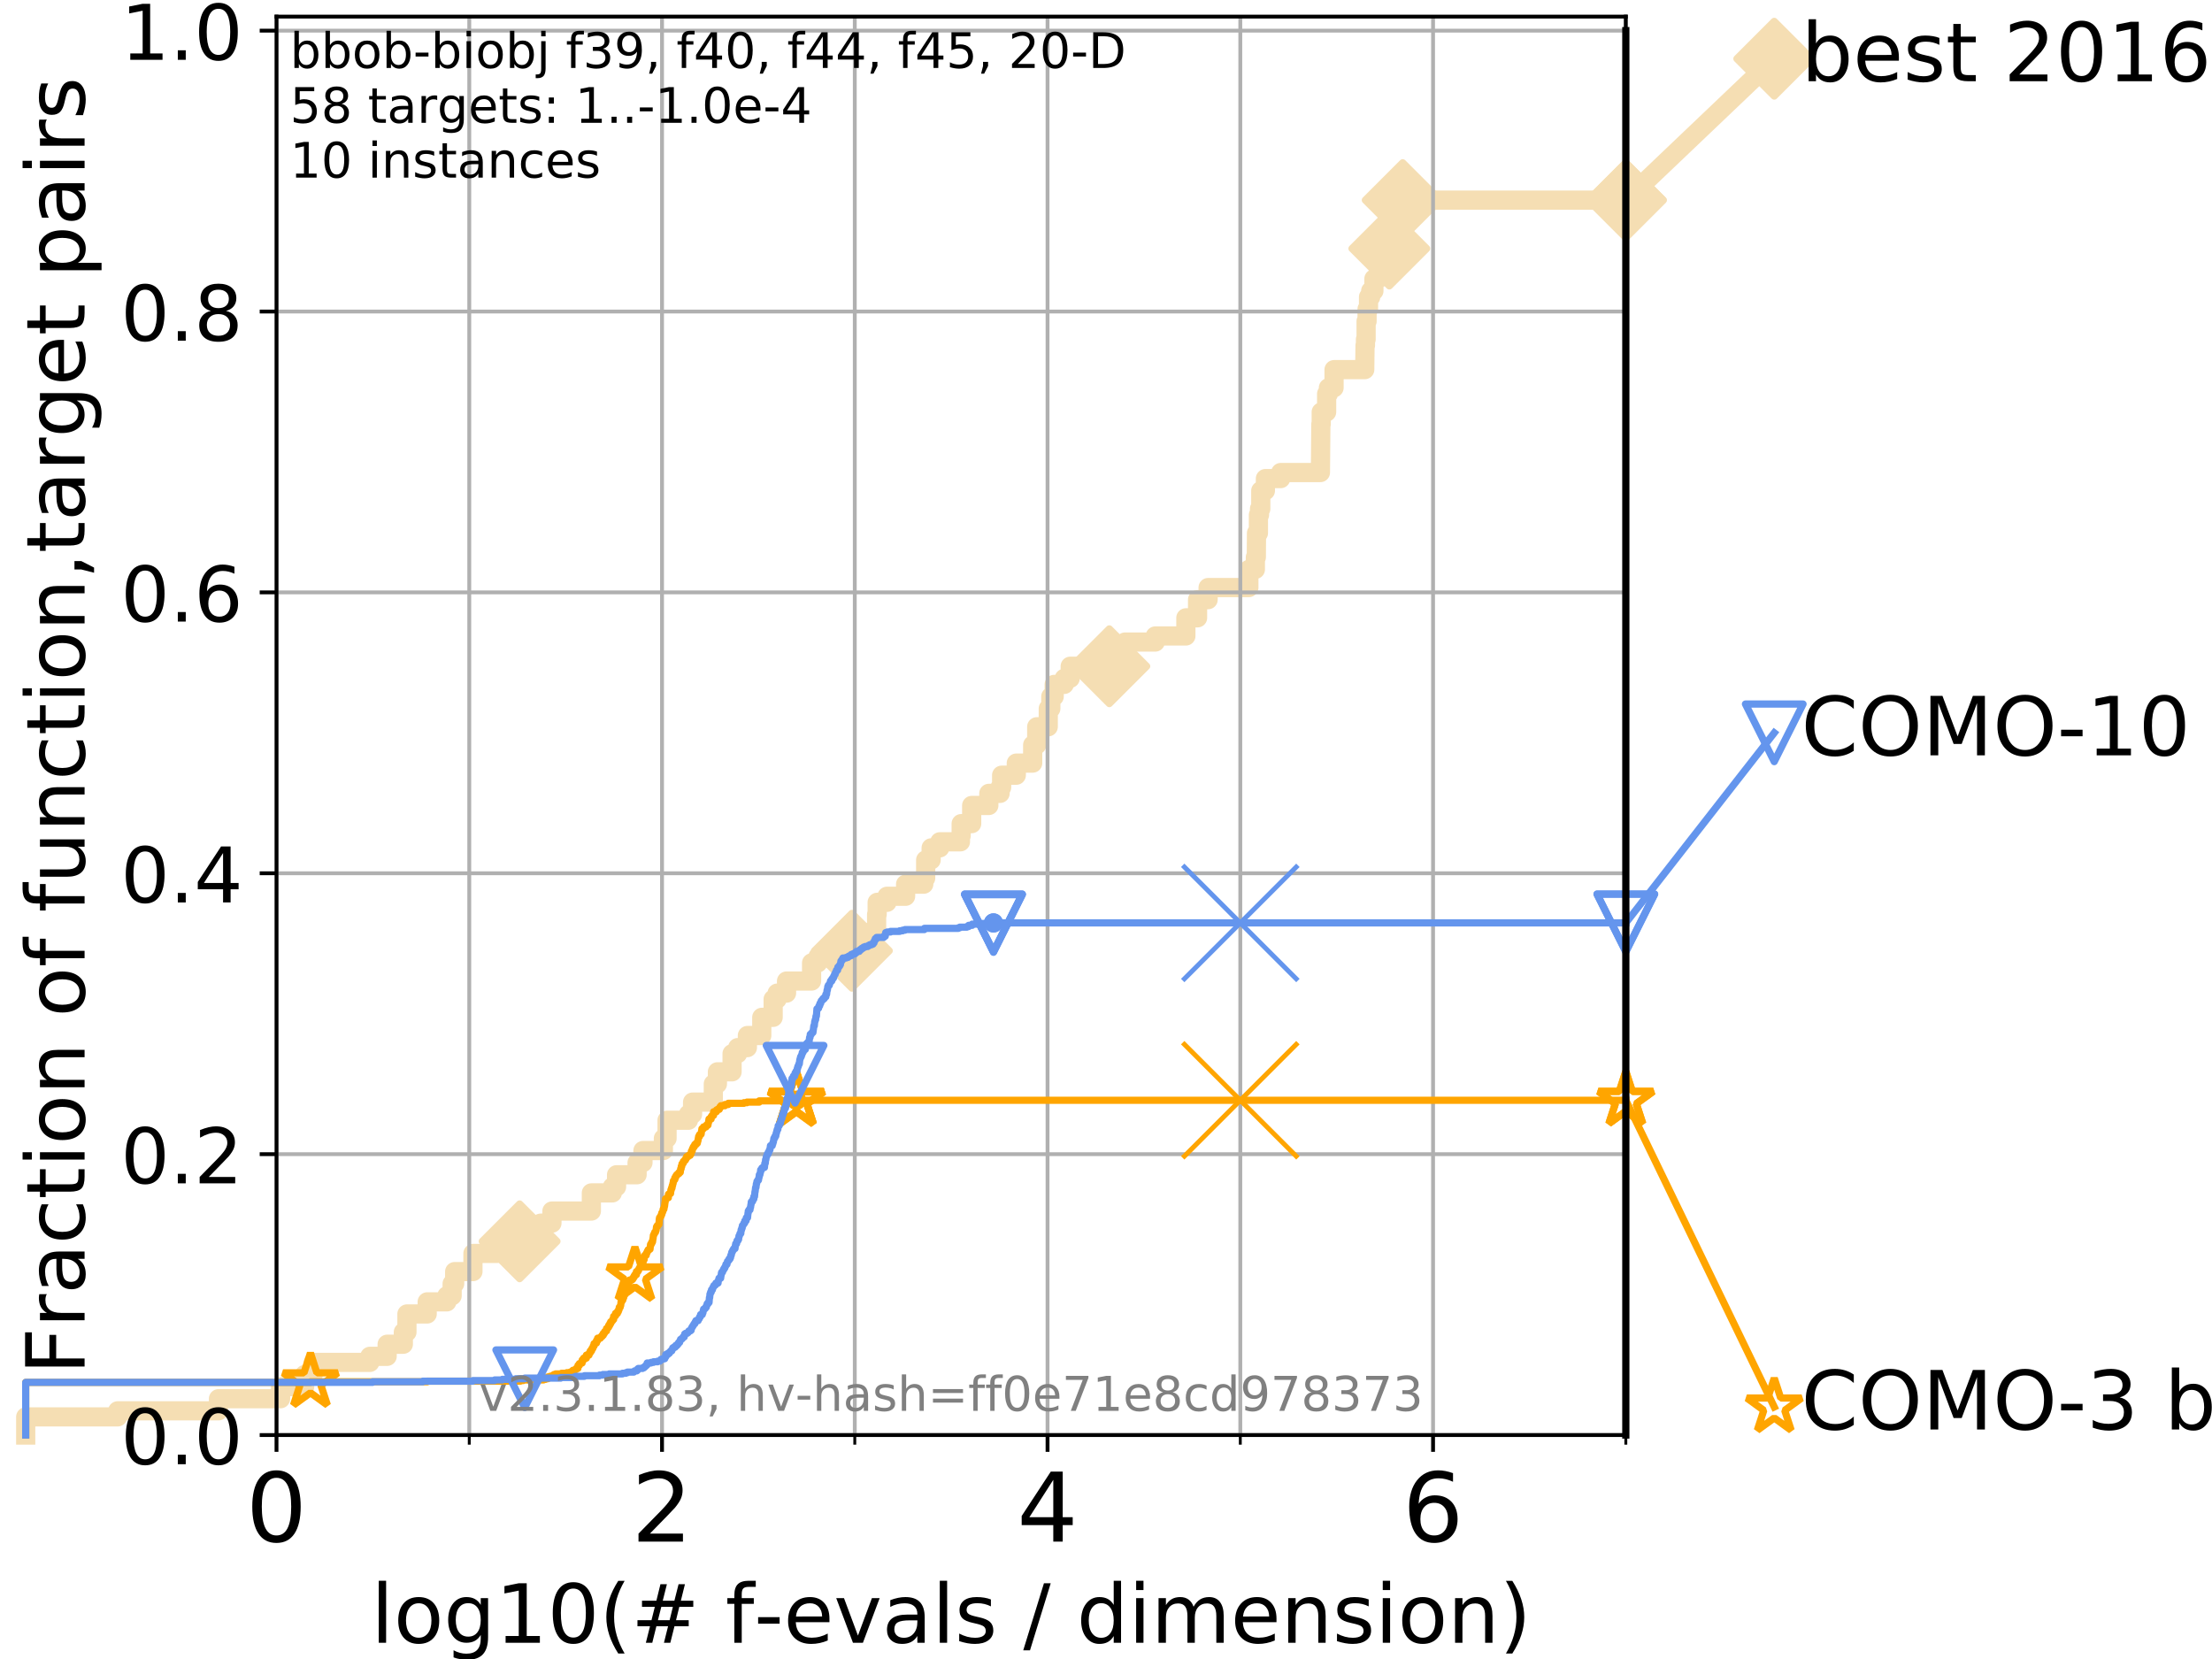 <?xml version="1.0" encoding="utf-8" standalone="no"?>
<!DOCTYPE svg PUBLIC "-//W3C//DTD SVG 1.1//EN"
  "http://www.w3.org/Graphics/SVG/1.1/DTD/svg11.dtd">
<!-- Created with matplotlib (https://matplotlib.org/) -->
<svg height="345.6pt" version="1.1" viewBox="0 0 460.8 345.6" width="460.8pt" xmlns="http://www.w3.org/2000/svg" xmlns:xlink="http://www.w3.org/1999/xlink">
 <defs>
  <style type="text/css">
*{stroke-linecap:butt;stroke-linejoin:round;}
  </style>
 </defs>
 <g id="figure_1">
  <g id="patch_1">
   <path d="M 0 345.6 
L 460.8 345.6 
L 460.8 0 
L 0 0 
z
" style="fill:#ffffff;"/>
  </g>
  <g id="axes_1">
   <g id="patch_2">
    <path d="M 57.6 298.944 
L 338.688 298.944 
L 338.688 3.456 
L 57.6 3.456 
z
" style="fill:#ffffff;"/>
   </g>
   <g id="line2d_1">
    <path d="M 5.357 298.944 
L 5.357 295.161 
L 24.516 295.161 
L 24.516 293.9 
L 45.512 293.9 
L 45.512 291.378 
L 58.451 291.378 
L 58.451 288.856 
L 63.468 288.856 
L 63.468 286.334 
L 65.243 286.334 
L 65.243 283.811 
L 77.047 283.811 
L 77.047 282.55 
L 80.65 282.55 
L 80.65 280.028 
L 84.023 280.028 
L 84.023 277.506 
L 84.773 277.506 
L 84.773 273.723 
L 88.992 273.723 
L 88.992 271.201 
L 93.084 271.201 
L 93.084 269.94 
L 94.188 269.94 
L 94.188 267.418 
L 94.715 267.418 
L 94.715 264.896 
L 98.523 264.896 
L 98.523 261.113 
L 103.498 261.113 
L 103.498 259.852 
L 108.247 259.852 
L 108.247 258.591 
L 112.167 258.591 
L 112.167 256.068 
L 112.619 256.068 
L 112.619 254.807 
L 114.98 254.807 
L 114.98 252.285 
L 123.193 252.285 
L 123.193 248.502 
L 127.564 248.502 
L 127.564 247.241 
L 128.441 247.241 
L 128.441 244.719 
L 132.719 244.719 
L 132.719 242.197 
L 133.943 242.197 
L 133.943 239.675 
L 138.196 239.675 
L 138.196 237.153 
L 138.96 237.153 
L 138.96 233.37 
L 143.414 233.37 
L 143.414 232.109 
L 144.276 232.109 
L 144.276 229.587 
L 148.597 229.587 
L 148.597 225.803 
L 149.45 225.803 
L 149.45 223.281 
L 152.504 223.281 
L 152.504 219.498 
L 153.669 219.498 
L 153.669 218.237 
L 155.695 218.237 
L 155.695 215.715 
L 158.69 215.715 
L 158.69 211.932 
L 161.061 211.932 
L 161.061 208.149 
L 161.89 208.149 
L 161.89 206.888 
L 163.85 206.888 
L 163.85 204.366 
L 169.069 204.366 
L 169.069 200.583 
L 170.381 200.583 
L 170.381 199.321 
L 174.153 199.321 
L 174.153 198.06 
L 177.461 198.06 
L 177.461 194.277 
L 182.614 194.277 
L 182.614 190.494 
L 182.731 190.494 
L 182.731 187.972 
L 184.774 187.972 
L 184.774 186.711 
L 188.654 186.711 
L 188.654 184.189 
L 192.437 184.189 
L 192.437 182.928 
L 192.835 182.928 
L 192.835 179.145 
L 193.975 179.145 
L 193.975 176.623 
L 195.78 176.623 
L 195.78 175.362 
L 200.077 175.362 
L 200.077 174.101 
L 200.229 174.101 
L 200.229 171.578 
L 202.418 171.578 
L 202.418 167.795 
L 205.992 167.795 
L 205.992 165.273 
L 208.337 165.273 
L 208.337 164.012 
L 208.66 164.012 
L 208.66 161.49 
L 211.713 161.49 
L 211.713 158.968 
L 215.125 158.968 
L 215.125 155.185 
L 215.97 155.185 
L 215.97 151.402 
L 218.367 151.402 
L 218.375 147.619 
L 218.903 147.619 
L 218.903 145.097 
L 219.609 145.097 
L 219.609 142.574 
L 221.704 142.574 
L 221.704 141.313 
L 222.942 141.313 
L 222.942 138.791 
L 231.093 138.791 
L 231.093 136.269 
L 234.376 136.269 
L 234.376 133.747 
L 240.665 133.747 
L 240.665 132.486 
L 247.039 132.486 
L 247.039 128.703 
L 249.475 128.703 
L 249.475 124.92 
L 251.672 124.92 
L 251.672 122.398 
L 260.161 122.398 
L 260.161 118.615 
L 261.518 118.615 
L 261.518 116.093 
L 261.714 116.093 
L 261.752 111.048 
L 262.151 111.048 
L 262.151 107.265 
L 262.376 107.265 
L 262.376 106.004 
L 262.642 106.004 
L 262.642 102.221 
L 263.605 102.221 
L 263.605 99.699 
L 266.791 99.699 
L 266.791 98.438 
L 275.068 98.438 
L 275.159 88.35 
L 275.234 88.35 
L 275.234 85.827 
L 276.362 85.827 
L 276.362 82.044 
L 276.73 82.044 
L 276.73 80.783 
L 277.908 80.783 
L 277.908 77 
L 284.301 77 
L 284.361 71.956 
L 284.451 71.956 
L 284.451 70.695 
L 284.585 70.695 
L 284.585 66.912 
L 284.787 66.912 
L 284.787 64.39 
L 285.088 64.39 
L 285.088 61.868 
L 285.539 61.868 
L 285.539 60.607 
L 286.209 60.607 
L 286.209 58.084 
L 287.131 58.084 
L 287.214 51.779 
L 289.422 51.779 
L 289.422 49.257 
L 290.079 49.257 
L 290.079 47.996 
L 291.002 47.996 
L 291.002 45.474 
L 292.208 45.474 
L 292.208 41.691 
L 338.688 41.691 
L 338.688 41.691 
" style="fill:none;stroke:#f5deb3;stroke-linecap:square;stroke-width:4;"/>
   </g>
   <g id="line2d_2">
    <defs>
     <path d="M 0 7.778 
L 7.778 0 
L 0 -7.778 
L -7.778 0 
z
" id="m759ca5228a" style="stroke:#f5deb3;stroke-linejoin:miter;stroke-width:1.5;"/>
    </defs>
    <g>
     <use style="fill:#f5deb3;stroke:#f5deb3;stroke-linejoin:miter;stroke-width:1.5;" x="108.247" xlink:href="#m759ca5228a" y="258.591"/>
     <use style="fill:#f5deb3;stroke:#f5deb3;stroke-linejoin:miter;stroke-width:1.5;" x="177.461" xlink:href="#m759ca5228a" y="198.06"/>
     <use style="fill:#f5deb3;stroke:#f5deb3;stroke-linejoin:miter;stroke-width:1.5;" x="231.093" xlink:href="#m759ca5228a" y="138.791"/>
     <use style="fill:#f5deb3;stroke:#f5deb3;stroke-linejoin:miter;stroke-width:1.5;" x="289.422" xlink:href="#m759ca5228a" y="51.779"/>
     <use style="fill:#f5deb3;stroke:#f5deb3;stroke-linejoin:miter;stroke-width:1.5;" x="292.208" xlink:href="#m759ca5228a" y="41.691"/>
     <use style="fill:#f5deb3;stroke:#f5deb3;stroke-linejoin:miter;stroke-width:1.5;" x="338.688" xlink:href="#m759ca5228a" y="41.691"/>
    </g>
   </g>
   <g id="line2d_3">
    <path style="fill:none;stroke:#f5deb3;stroke-linecap:square;stroke-width:4;"/>
    <g/>
   </g>
   <g id="line2d_4">
    <path d="M 338.688 41.691 
L 369.608 12.233 
" style="fill:none;stroke:#f5deb3;stroke-linecap:square;stroke-width:4;"/>
    <g>
     <use style="fill:#f5deb3;stroke:#f5deb3;stroke-linejoin:miter;stroke-width:1.5;" x="338.688" xlink:href="#m759ca5228a" y="41.691"/>
     <use style="fill:#f5deb3;stroke:#f5deb3;stroke-linejoin:miter;stroke-width:1.5;" x="369.608" xlink:href="#m759ca5228a" y="12.233"/>
    </g>
   </g>
   <g id="matplotlib.axis_1">
    <g id="xtick_1">
     <g id="line2d_5">
      <path clip-path="url(#pdca30b5543)" d="M 57.6 298.944 
L 57.6 3.456 
" style="fill:none;stroke:#b0b0b0;stroke-linecap:square;stroke-width:0.8;"/>
     </g>
     <g id="line2d_6">
      <defs>
       <path d="M 0 0 
L 0 3.5 
" id="ma98e41685e" style="stroke:#000000;stroke-width:0.8;"/>
      </defs>
      <g>
       <use style="stroke:#000000;stroke-width:0.8;" x="57.6" xlink:href="#ma98e41685e" y="298.944"/>
      </g>
     </g>
     <g id="text_1">
      <!-- 0 -->
      <defs>
       <path d="M 31.781 66.406 
Q 24.172 66.406 20.328 58.906 
Q 16.5 51.422 16.5 36.375 
Q 16.5 21.391 20.328 13.891 
Q 24.172 6.391 31.781 6.391 
Q 39.453 6.391 43.281 13.891 
Q 47.125 21.391 47.125 36.375 
Q 47.125 51.422 43.281 58.906 
Q 39.453 66.406 31.781 66.406 
z
M 31.781 74.219 
Q 44.047 74.219 50.516 64.516 
Q 56.984 54.828 56.984 36.375 
Q 56.984 17.969 50.516 8.266 
Q 44.047 -1.422 31.781 -1.422 
Q 19.531 -1.422 13.062 8.266 
Q 6.594 17.969 6.594 36.375 
Q 6.594 54.828 13.062 64.516 
Q 19.531 74.219 31.781 74.219 
z
" id="DejaVuSans-48"/>
      </defs>
      <g transform="translate(51.237 321.141)scale(0.2 -0.2)">
       <use xlink:href="#DejaVuSans-48"/>
      </g>
     </g>
    </g>
    <g id="xtick_2">
     <g id="line2d_7">
      <path clip-path="url(#pdca30b5543)" d="M 137.911 298.944 
L 137.911 3.456 
" style="fill:none;stroke:#b0b0b0;stroke-linecap:square;stroke-width:0.8;"/>
     </g>
     <g id="line2d_8">
      <g>
       <use style="stroke:#000000;stroke-width:0.8;" x="137.911" xlink:href="#ma98e41685e" y="298.944"/>
      </g>
     </g>
     <g id="text_2">
      <!-- 2 -->
      <defs>
       <path d="M 19.188 8.297 
L 53.609 8.297 
L 53.609 0 
L 7.328 0 
L 7.328 8.297 
Q 12.938 14.109 22.625 23.891 
Q 32.328 33.688 34.812 36.531 
Q 39.547 41.844 41.422 45.531 
Q 43.312 49.219 43.312 52.781 
Q 43.312 58.594 39.234 62.25 
Q 35.156 65.922 28.609 65.922 
Q 23.969 65.922 18.812 64.312 
Q 13.672 62.703 7.812 59.422 
L 7.812 69.391 
Q 13.766 71.781 18.938 73 
Q 24.125 74.219 28.422 74.219 
Q 39.75 74.219 46.484 68.547 
Q 53.219 62.891 53.219 53.422 
Q 53.219 48.922 51.531 44.891 
Q 49.859 40.875 45.406 35.406 
Q 44.188 33.984 37.641 27.219 
Q 31.109 20.453 19.188 8.297 
z
" id="DejaVuSans-50"/>
      </defs>
      <g transform="translate(131.548 321.141)scale(0.2 -0.2)">
       <use xlink:href="#DejaVuSans-50"/>
      </g>
     </g>
    </g>
    <g id="xtick_3">
     <g id="line2d_9">
      <path clip-path="url(#pdca30b5543)" d="M 218.222 298.944 
L 218.222 3.456 
" style="fill:none;stroke:#b0b0b0;stroke-linecap:square;stroke-width:0.8;"/>
     </g>
     <g id="line2d_10">
      <g>
       <use style="stroke:#000000;stroke-width:0.8;" x="218.222" xlink:href="#ma98e41685e" y="298.944"/>
      </g>
     </g>
     <g id="text_3">
      <!-- 4 -->
      <defs>
       <path d="M 37.797 64.312 
L 12.891 25.391 
L 37.797 25.391 
z
M 35.203 72.906 
L 47.609 72.906 
L 47.609 25.391 
L 58.016 25.391 
L 58.016 17.188 
L 47.609 17.188 
L 47.609 0 
L 37.797 0 
L 37.797 17.188 
L 4.891 17.188 
L 4.891 26.703 
z
" id="DejaVuSans-52"/>
      </defs>
      <g transform="translate(211.859 321.141)scale(0.2 -0.2)">
       <use xlink:href="#DejaVuSans-52"/>
      </g>
     </g>
    </g>
    <g id="xtick_4">
     <g id="line2d_11">
      <path clip-path="url(#pdca30b5543)" d="M 298.533 298.944 
L 298.533 3.456 
" style="fill:none;stroke:#b0b0b0;stroke-linecap:square;stroke-width:0.8;"/>
     </g>
     <g id="line2d_12">
      <g>
       <use style="stroke:#000000;stroke-width:0.8;" x="298.533" xlink:href="#ma98e41685e" y="298.944"/>
      </g>
     </g>
     <g id="text_4">
      <!-- 6 -->
      <defs>
       <path d="M 33.016 40.375 
Q 26.375 40.375 22.484 35.828 
Q 18.609 31.297 18.609 23.391 
Q 18.609 15.531 22.484 10.953 
Q 26.375 6.391 33.016 6.391 
Q 39.656 6.391 43.531 10.953 
Q 47.406 15.531 47.406 23.391 
Q 47.406 31.297 43.531 35.828 
Q 39.656 40.375 33.016 40.375 
z
M 52.594 71.297 
L 52.594 62.312 
Q 48.875 64.062 45.094 64.984 
Q 41.312 65.922 37.594 65.922 
Q 27.828 65.922 22.672 59.328 
Q 17.531 52.734 16.797 39.406 
Q 19.672 43.656 24.016 45.922 
Q 28.375 48.188 33.594 48.188 
Q 44.578 48.188 50.953 41.516 
Q 57.328 34.859 57.328 23.391 
Q 57.328 12.156 50.688 5.359 
Q 44.047 -1.422 33.016 -1.422 
Q 20.359 -1.422 13.672 8.266 
Q 6.984 17.969 6.984 36.375 
Q 6.984 53.656 15.188 63.938 
Q 23.391 74.219 37.203 74.219 
Q 40.922 74.219 44.703 73.484 
Q 48.484 72.75 52.594 71.297 
z
" id="DejaVuSans-54"/>
      </defs>
      <g transform="translate(292.17 321.141)scale(0.2 -0.2)">
       <use xlink:href="#DejaVuSans-54"/>
      </g>
     </g>
    </g>
    <g id="xtick_5">
     <g id="line2d_13">
      <path clip-path="url(#pdca30b5543)" d="M 97.755 298.944 
L 97.755 3.456 
" style="fill:none;stroke:#b0b0b0;stroke-linecap:square;stroke-width:0.8;"/>
     </g>
     <g id="line2d_14">
      <defs>
       <path d="M 0 0 
L 0 2 
" id="m5d5a924ec8" style="stroke:#000000;stroke-width:0.6;"/>
      </defs>
      <g>
       <use style="stroke:#000000;stroke-width:0.6;" x="97.755" xlink:href="#m5d5a924ec8" y="298.944"/>
      </g>
     </g>
    </g>
    <g id="xtick_6">
     <g id="line2d_15">
      <path clip-path="url(#pdca30b5543)" d="M 178.066 298.944 
L 178.066 3.456 
" style="fill:none;stroke:#b0b0b0;stroke-linecap:square;stroke-width:0.8;"/>
     </g>
     <g id="line2d_16">
      <g>
       <use style="stroke:#000000;stroke-width:0.6;" x="178.066" xlink:href="#m5d5a924ec8" y="298.944"/>
      </g>
     </g>
    </g>
    <g id="xtick_7">
     <g id="line2d_17">
      <path clip-path="url(#pdca30b5543)" d="M 258.377 298.944 
L 258.377 3.456 
" style="fill:none;stroke:#b0b0b0;stroke-linecap:square;stroke-width:0.8;"/>
     </g>
     <g id="line2d_18">
      <g>
       <use style="stroke:#000000;stroke-width:0.6;" x="258.377" xlink:href="#m5d5a924ec8" y="298.944"/>
      </g>
     </g>
    </g>
    <g id="xtick_8">
     <g id="line2d_19">
      <path clip-path="url(#pdca30b5543)" d="M 338.688 298.944 
L 338.688 3.456 
" style="fill:none;stroke:#b0b0b0;stroke-linecap:square;stroke-width:0.8;"/>
     </g>
     <g id="line2d_20">
      <g>
       <use style="stroke:#000000;stroke-width:0.6;" x="338.688" xlink:href="#m5d5a924ec8" y="298.944"/>
      </g>
     </g>
    </g>
    <g id="text_5">
     <!-- log10(# f-evals / dimension) -->
     <defs>
      <path d="M 9.422 75.984 
L 18.406 75.984 
L 18.406 0 
L 9.422 0 
z
" id="DejaVuSans-108"/>
      <path d="M 30.609 48.391 
Q 23.391 48.391 19.188 42.75 
Q 14.984 37.109 14.984 27.297 
Q 14.984 17.484 19.156 11.844 
Q 23.344 6.203 30.609 6.203 
Q 37.797 6.203 41.984 11.859 
Q 46.188 17.531 46.188 27.297 
Q 46.188 37.016 41.984 42.703 
Q 37.797 48.391 30.609 48.391 
z
M 30.609 56 
Q 42.328 56 49.016 48.375 
Q 55.719 40.766 55.719 27.297 
Q 55.719 13.875 49.016 6.219 
Q 42.328 -1.422 30.609 -1.422 
Q 18.844 -1.422 12.172 6.219 
Q 5.516 13.875 5.516 27.297 
Q 5.516 40.766 12.172 48.375 
Q 18.844 56 30.609 56 
z
" id="DejaVuSans-111"/>
      <path d="M 45.406 27.984 
Q 45.406 37.75 41.375 43.109 
Q 37.359 48.484 30.078 48.484 
Q 22.859 48.484 18.828 43.109 
Q 14.797 37.75 14.797 27.984 
Q 14.797 18.266 18.828 12.891 
Q 22.859 7.516 30.078 7.516 
Q 37.359 7.516 41.375 12.891 
Q 45.406 18.266 45.406 27.984 
z
M 54.391 6.781 
Q 54.391 -7.172 48.188 -13.984 
Q 42 -20.797 29.203 -20.797 
Q 24.469 -20.797 20.266 -20.094 
Q 16.062 -19.391 12.109 -17.922 
L 12.109 -9.188 
Q 16.062 -11.328 19.922 -12.344 
Q 23.781 -13.375 27.781 -13.375 
Q 36.625 -13.375 41.016 -8.766 
Q 45.406 -4.156 45.406 5.172 
L 45.406 9.625 
Q 42.625 4.781 38.281 2.391 
Q 33.938 0 27.875 0 
Q 17.828 0 11.672 7.656 
Q 5.516 15.328 5.516 27.984 
Q 5.516 40.672 11.672 48.328 
Q 17.828 56 27.875 56 
Q 33.938 56 38.281 53.609 
Q 42.625 51.219 45.406 46.391 
L 45.406 54.688 
L 54.391 54.688 
z
" id="DejaVuSans-103"/>
      <path d="M 12.406 8.297 
L 28.516 8.297 
L 28.516 63.922 
L 10.984 60.406 
L 10.984 69.391 
L 28.422 72.906 
L 38.281 72.906 
L 38.281 8.297 
L 54.391 8.297 
L 54.391 0 
L 12.406 0 
z
" id="DejaVuSans-49"/>
      <path d="M 31 75.875 
Q 24.469 64.656 21.281 53.656 
Q 18.109 42.672 18.109 31.391 
Q 18.109 20.125 21.312 9.062 
Q 24.516 -2 31 -13.188 
L 23.188 -13.188 
Q 15.875 -1.703 12.234 9.375 
Q 8.594 20.453 8.594 31.391 
Q 8.594 42.281 12.203 53.312 
Q 15.828 64.359 23.188 75.875 
z
" id="DejaVuSans-40"/>
      <path d="M 51.125 44 
L 36.922 44 
L 32.812 27.688 
L 47.125 27.688 
z
M 43.797 71.781 
L 38.719 51.516 
L 52.984 51.516 
L 58.109 71.781 
L 65.922 71.781 
L 60.891 51.516 
L 76.125 51.516 
L 76.125 44 
L 58.984 44 
L 54.984 27.688 
L 70.516 27.688 
L 70.516 20.219 
L 53.078 20.219 
L 48 0 
L 40.188 0 
L 45.219 20.219 
L 30.906 20.219 
L 25.875 0 
L 18.016 0 
L 23.094 20.219 
L 7.719 20.219 
L 7.719 27.688 
L 24.906 27.688 
L 29 44 
L 13.281 44 
L 13.281 51.516 
L 30.906 51.516 
L 35.891 71.781 
z
" id="DejaVuSans-35"/>
      <path id="DejaVuSans-32"/>
      <path d="M 37.109 75.984 
L 37.109 68.5 
L 28.516 68.5 
Q 23.688 68.5 21.797 66.547 
Q 19.922 64.594 19.922 59.516 
L 19.922 54.688 
L 34.719 54.688 
L 34.719 47.703 
L 19.922 47.703 
L 19.922 0 
L 10.891 0 
L 10.891 47.703 
L 2.297 47.703 
L 2.297 54.688 
L 10.891 54.688 
L 10.891 58.5 
Q 10.891 67.625 15.141 71.797 
Q 19.391 75.984 28.609 75.984 
z
" id="DejaVuSans-102"/>
      <path d="M 4.891 31.391 
L 31.203 31.391 
L 31.203 23.391 
L 4.891 23.391 
z
" id="DejaVuSans-45"/>
      <path d="M 56.203 29.594 
L 56.203 25.203 
L 14.891 25.203 
Q 15.484 15.922 20.484 11.062 
Q 25.484 6.203 34.422 6.203 
Q 39.594 6.203 44.453 7.469 
Q 49.312 8.734 54.109 11.281 
L 54.109 2.781 
Q 49.266 0.734 44.188 -0.344 
Q 39.109 -1.422 33.891 -1.422 
Q 20.797 -1.422 13.156 6.188 
Q 5.516 13.812 5.516 26.812 
Q 5.516 40.234 12.766 48.109 
Q 20.016 56 32.328 56 
Q 43.359 56 49.781 48.891 
Q 56.203 41.797 56.203 29.594 
z
M 47.219 32.234 
Q 47.125 39.594 43.094 43.984 
Q 39.062 48.391 32.422 48.391 
Q 24.906 48.391 20.391 44.141 
Q 15.875 39.891 15.188 32.172 
z
" id="DejaVuSans-101"/>
      <path d="M 2.984 54.688 
L 12.5 54.688 
L 29.594 8.797 
L 46.688 54.688 
L 56.203 54.688 
L 35.688 0 
L 23.484 0 
z
" id="DejaVuSans-118"/>
      <path d="M 34.281 27.484 
Q 23.391 27.484 19.188 25 
Q 14.984 22.516 14.984 16.5 
Q 14.984 11.719 18.141 8.906 
Q 21.297 6.109 26.703 6.109 
Q 34.188 6.109 38.703 11.406 
Q 43.219 16.703 43.219 25.484 
L 43.219 27.484 
z
M 52.203 31.203 
L 52.203 0 
L 43.219 0 
L 43.219 8.297 
Q 40.141 3.328 35.547 0.953 
Q 30.953 -1.422 24.312 -1.422 
Q 15.922 -1.422 10.953 3.297 
Q 6 8.016 6 15.922 
Q 6 25.141 12.172 29.828 
Q 18.359 34.516 30.609 34.516 
L 43.219 34.516 
L 43.219 35.406 
Q 43.219 41.609 39.141 45 
Q 35.062 48.391 27.688 48.391 
Q 23 48.391 18.547 47.266 
Q 14.109 46.141 10.016 43.891 
L 10.016 52.203 
Q 14.938 54.109 19.578 55.047 
Q 24.219 56 28.609 56 
Q 40.484 56 46.344 49.844 
Q 52.203 43.703 52.203 31.203 
z
" id="DejaVuSans-97"/>
      <path d="M 44.281 53.078 
L 44.281 44.578 
Q 40.484 46.531 36.375 47.5 
Q 32.281 48.484 27.875 48.484 
Q 21.188 48.484 17.844 46.438 
Q 14.5 44.391 14.5 40.281 
Q 14.5 37.156 16.891 35.375 
Q 19.281 33.594 26.516 31.984 
L 29.594 31.297 
Q 39.156 29.25 43.188 25.516 
Q 47.219 21.781 47.219 15.094 
Q 47.219 7.469 41.188 3.016 
Q 35.156 -1.422 24.609 -1.422 
Q 20.219 -1.422 15.453 -0.562 
Q 10.688 0.297 5.422 2 
L 5.422 11.281 
Q 10.406 8.688 15.234 7.391 
Q 20.062 6.109 24.812 6.109 
Q 31.156 6.109 34.562 8.281 
Q 37.984 10.453 37.984 14.406 
Q 37.984 18.062 35.516 20.016 
Q 33.062 21.969 24.703 23.781 
L 21.578 24.516 
Q 13.234 26.266 9.516 29.906 
Q 5.812 33.547 5.812 39.891 
Q 5.812 47.609 11.281 51.797 
Q 16.75 56 26.812 56 
Q 31.781 56 36.172 55.266 
Q 40.578 54.547 44.281 53.078 
z
" id="DejaVuSans-115"/>
      <path d="M 25.391 72.906 
L 33.688 72.906 
L 8.297 -9.281 
L 0 -9.281 
z
" id="DejaVuSans-47"/>
      <path d="M 45.406 46.391 
L 45.406 75.984 
L 54.391 75.984 
L 54.391 0 
L 45.406 0 
L 45.406 8.203 
Q 42.578 3.328 38.25 0.953 
Q 33.938 -1.422 27.875 -1.422 
Q 17.969 -1.422 11.734 6.484 
Q 5.516 14.406 5.516 27.297 
Q 5.516 40.188 11.734 48.094 
Q 17.969 56 27.875 56 
Q 33.938 56 38.25 53.625 
Q 42.578 51.266 45.406 46.391 
z
M 14.797 27.297 
Q 14.797 17.391 18.875 11.75 
Q 22.953 6.109 30.078 6.109 
Q 37.203 6.109 41.297 11.75 
Q 45.406 17.391 45.406 27.297 
Q 45.406 37.203 41.297 42.844 
Q 37.203 48.484 30.078 48.484 
Q 22.953 48.484 18.875 42.844 
Q 14.797 37.203 14.797 27.297 
z
" id="DejaVuSans-100"/>
      <path d="M 9.422 54.688 
L 18.406 54.688 
L 18.406 0 
L 9.422 0 
z
M 9.422 75.984 
L 18.406 75.984 
L 18.406 64.594 
L 9.422 64.594 
z
" id="DejaVuSans-105"/>
      <path d="M 52 44.188 
Q 55.375 50.25 60.062 53.125 
Q 64.75 56 71.094 56 
Q 79.641 56 84.281 50.016 
Q 88.922 44.047 88.922 33.016 
L 88.922 0 
L 79.891 0 
L 79.891 32.719 
Q 79.891 40.578 77.094 44.375 
Q 74.312 48.188 68.609 48.188 
Q 61.625 48.188 57.562 43.547 
Q 53.516 38.922 53.516 30.906 
L 53.516 0 
L 44.484 0 
L 44.484 32.719 
Q 44.484 40.625 41.703 44.406 
Q 38.922 48.188 33.109 48.188 
Q 26.219 48.188 22.156 43.531 
Q 18.109 38.875 18.109 30.906 
L 18.109 0 
L 9.078 0 
L 9.078 54.688 
L 18.109 54.688 
L 18.109 46.188 
Q 21.188 51.219 25.484 53.609 
Q 29.781 56 35.688 56 
Q 41.656 56 45.828 52.969 
Q 50 49.953 52 44.188 
z
" id="DejaVuSans-109"/>
      <path d="M 54.891 33.016 
L 54.891 0 
L 45.906 0 
L 45.906 32.719 
Q 45.906 40.484 42.875 44.328 
Q 39.844 48.188 33.797 48.188 
Q 26.516 48.188 22.312 43.547 
Q 18.109 38.922 18.109 30.906 
L 18.109 0 
L 9.078 0 
L 9.078 54.688 
L 18.109 54.688 
L 18.109 46.188 
Q 21.344 51.125 25.703 53.562 
Q 30.078 56 35.797 56 
Q 45.219 56 50.047 50.172 
Q 54.891 44.344 54.891 33.016 
z
" id="DejaVuSans-110"/>
      <path d="M 8.016 75.875 
L 15.828 75.875 
Q 23.141 64.359 26.781 53.312 
Q 30.422 42.281 30.422 31.391 
Q 30.422 20.453 26.781 9.375 
Q 23.141 -1.703 15.828 -13.188 
L 8.016 -13.188 
Q 14.5 -2 17.703 9.062 
Q 20.906 20.125 20.906 31.391 
Q 20.906 42.672 17.703 53.656 
Q 14.5 64.656 8.016 75.875 
z
" id="DejaVuSans-41"/>
     </defs>
     <g transform="translate(77.303 342.218)scale(0.17 -0.17)">
      <use xlink:href="#DejaVuSans-108"/>
      <use x="27.783" xlink:href="#DejaVuSans-111"/>
      <use x="88.965" xlink:href="#DejaVuSans-103"/>
      <use x="152.441" xlink:href="#DejaVuSans-49"/>
      <use x="216.064" xlink:href="#DejaVuSans-48"/>
      <use x="279.688" xlink:href="#DejaVuSans-40"/>
      <use x="318.701" xlink:href="#DejaVuSans-35"/>
      <use x="402.49" xlink:href="#DejaVuSans-32"/>
      <use x="434.277" xlink:href="#DejaVuSans-102"/>
      <use x="469.404" xlink:href="#DejaVuSans-45"/>
      <use x="505.488" xlink:href="#DejaVuSans-101"/>
      <use x="567.012" xlink:href="#DejaVuSans-118"/>
      <use x="626.191" xlink:href="#DejaVuSans-97"/>
      <use x="687.471" xlink:href="#DejaVuSans-108"/>
      <use x="715.254" xlink:href="#DejaVuSans-115"/>
      <use x="767.354" xlink:href="#DejaVuSans-32"/>
      <use x="799.141" xlink:href="#DejaVuSans-47"/>
      <use x="832.832" xlink:href="#DejaVuSans-32"/>
      <use x="864.619" xlink:href="#DejaVuSans-100"/>
      <use x="928.096" xlink:href="#DejaVuSans-105"/>
      <use x="955.879" xlink:href="#DejaVuSans-109"/>
      <use x="1053.291" xlink:href="#DejaVuSans-101"/>
      <use x="1114.814" xlink:href="#DejaVuSans-110"/>
      <use x="1178.193" xlink:href="#DejaVuSans-115"/>
      <use x="1230.293" xlink:href="#DejaVuSans-105"/>
      <use x="1258.076" xlink:href="#DejaVuSans-111"/>
      <use x="1319.258" xlink:href="#DejaVuSans-110"/>
      <use x="1382.637" xlink:href="#DejaVuSans-41"/>
     </g>
    </g>
   </g>
   <g id="matplotlib.axis_2">
    <g id="ytick_1">
     <g id="line2d_21">
      <path clip-path="url(#pdca30b5543)" d="M 57.6 298.944 
L 338.688 298.944 
" style="fill:none;stroke:#b0b0b0;stroke-linecap:square;stroke-width:0.8;"/>
     </g>
     <g id="line2d_22">
      <defs>
       <path d="M 0 0 
L -3.5 0 
" id="mefc7869b4f" style="stroke:#000000;stroke-width:0.8;"/>
      </defs>
      <g>
       <use style="stroke:#000000;stroke-width:0.8;" x="57.6" xlink:href="#mefc7869b4f" y="298.944"/>
      </g>
     </g>
     <g id="text_6">
      <!-- 0.0 -->
      <defs>
       <path d="M 10.688 12.406 
L 21 12.406 
L 21 0 
L 10.688 0 
z
" id="DejaVuSans-46"/>
      </defs>
      <g transform="translate(25.155 305.023)scale(0.16 -0.16)">
       <use xlink:href="#DejaVuSans-48"/>
       <use x="63.623" xlink:href="#DejaVuSans-46"/>
       <use x="95.41" xlink:href="#DejaVuSans-48"/>
      </g>
     </g>
    </g>
    <g id="ytick_2">
     <g id="line2d_23">
      <path clip-path="url(#pdca30b5543)" d="M 57.6 240.432 
L 338.688 240.432 
" style="fill:none;stroke:#b0b0b0;stroke-linecap:square;stroke-width:0.8;"/>
     </g>
     <g id="line2d_24">
      <g>
       <use style="stroke:#000000;stroke-width:0.8;" x="57.6" xlink:href="#mefc7869b4f" y="240.432"/>
      </g>
     </g>
     <g id="text_7">
      <!-- 0.2 -->
      <g transform="translate(25.155 246.51)scale(0.16 -0.16)">
       <use xlink:href="#DejaVuSans-48"/>
       <use x="63.623" xlink:href="#DejaVuSans-46"/>
       <use x="95.41" xlink:href="#DejaVuSans-50"/>
      </g>
     </g>
    </g>
    <g id="ytick_3">
     <g id="line2d_25">
      <path clip-path="url(#pdca30b5543)" d="M 57.6 181.919 
L 338.688 181.919 
" style="fill:none;stroke:#b0b0b0;stroke-linecap:square;stroke-width:0.8;"/>
     </g>
     <g id="line2d_26">
      <g>
       <use style="stroke:#000000;stroke-width:0.8;" x="57.6" xlink:href="#mefc7869b4f" y="181.919"/>
      </g>
     </g>
     <g id="text_8">
      <!-- 0.4 -->
      <g transform="translate(25.155 187.998)scale(0.16 -0.16)">
       <use xlink:href="#DejaVuSans-48"/>
       <use x="63.623" xlink:href="#DejaVuSans-46"/>
       <use x="95.41" xlink:href="#DejaVuSans-52"/>
      </g>
     </g>
    </g>
    <g id="ytick_4">
     <g id="line2d_27">
      <path clip-path="url(#pdca30b5543)" d="M 57.6 123.407 
L 338.688 123.407 
" style="fill:none;stroke:#b0b0b0;stroke-linecap:square;stroke-width:0.8;"/>
     </g>
     <g id="line2d_28">
      <g>
       <use style="stroke:#000000;stroke-width:0.8;" x="57.6" xlink:href="#mefc7869b4f" y="123.407"/>
      </g>
     </g>
     <g id="text_9">
      <!-- 0.6 -->
      <g transform="translate(25.155 129.485)scale(0.16 -0.16)">
       <use xlink:href="#DejaVuSans-48"/>
       <use x="63.623" xlink:href="#DejaVuSans-46"/>
       <use x="95.41" xlink:href="#DejaVuSans-54"/>
      </g>
     </g>
    </g>
    <g id="ytick_5">
     <g id="line2d_29">
      <path clip-path="url(#pdca30b5543)" d="M 57.6 64.894 
L 338.688 64.894 
" style="fill:none;stroke:#b0b0b0;stroke-linecap:square;stroke-width:0.8;"/>
     </g>
     <g id="line2d_30">
      <g>
       <use style="stroke:#000000;stroke-width:0.8;" x="57.6" xlink:href="#mefc7869b4f" y="64.894"/>
      </g>
     </g>
     <g id="text_10">
      <!-- 0.8 -->
      <defs>
       <path d="M 31.781 34.625 
Q 24.75 34.625 20.719 30.859 
Q 16.703 27.094 16.703 20.516 
Q 16.703 13.922 20.719 10.156 
Q 24.75 6.391 31.781 6.391 
Q 38.812 6.391 42.859 10.172 
Q 46.922 13.969 46.922 20.516 
Q 46.922 27.094 42.891 30.859 
Q 38.875 34.625 31.781 34.625 
z
M 21.922 38.812 
Q 15.578 40.375 12.031 44.719 
Q 8.5 49.078 8.5 55.328 
Q 8.5 64.062 14.719 69.141 
Q 20.953 74.219 31.781 74.219 
Q 42.672 74.219 48.875 69.141 
Q 55.078 64.062 55.078 55.328 
Q 55.078 49.078 51.531 44.719 
Q 48 40.375 41.703 38.812 
Q 48.828 37.156 52.797 32.312 
Q 56.781 27.484 56.781 20.516 
Q 56.781 9.906 50.312 4.234 
Q 43.844 -1.422 31.781 -1.422 
Q 19.734 -1.422 13.25 4.234 
Q 6.781 9.906 6.781 20.516 
Q 6.781 27.484 10.781 32.312 
Q 14.797 37.156 21.922 38.812 
z
M 18.312 54.391 
Q 18.312 48.734 21.844 45.562 
Q 25.391 42.391 31.781 42.391 
Q 38.141 42.391 41.719 45.562 
Q 45.312 48.734 45.312 54.391 
Q 45.312 60.062 41.719 63.234 
Q 38.141 66.406 31.781 66.406 
Q 25.391 66.406 21.844 63.234 
Q 18.312 60.062 18.312 54.391 
z
" id="DejaVuSans-56"/>
      </defs>
      <g transform="translate(25.155 70.973)scale(0.16 -0.16)">
       <use xlink:href="#DejaVuSans-48"/>
       <use x="63.623" xlink:href="#DejaVuSans-46"/>
       <use x="95.41" xlink:href="#DejaVuSans-56"/>
      </g>
     </g>
    </g>
    <g id="ytick_6">
     <g id="line2d_31">
      <path clip-path="url(#pdca30b5543)" d="M 57.6 6.382 
L 338.688 6.382 
" style="fill:none;stroke:#b0b0b0;stroke-linecap:square;stroke-width:0.8;"/>
     </g>
     <g id="line2d_32">
      <g>
       <use style="stroke:#000000;stroke-width:0.8;" x="57.6" xlink:href="#mefc7869b4f" y="6.382"/>
      </g>
     </g>
     <g id="text_11">
      <!-- 1.0 -->
      <g transform="translate(25.155 12.46)scale(0.16 -0.16)">
       <use xlink:href="#DejaVuSans-49"/>
       <use x="63.623" xlink:href="#DejaVuSans-46"/>
       <use x="95.41" xlink:href="#DejaVuSans-48"/>
      </g>
     </g>
    </g>
    <g id="text_12">
     <!-- Fraction of function,target pairs -->
     <defs>
      <path d="M 9.812 72.906 
L 51.703 72.906 
L 51.703 64.594 
L 19.672 64.594 
L 19.672 43.109 
L 48.578 43.109 
L 48.578 34.812 
L 19.672 34.812 
L 19.672 0 
L 9.812 0 
z
" id="DejaVuSans-70"/>
      <path d="M 41.109 46.297 
Q 39.594 47.172 37.812 47.578 
Q 36.031 48 33.891 48 
Q 26.266 48 22.188 43.047 
Q 18.109 38.094 18.109 28.812 
L 18.109 0 
L 9.078 0 
L 9.078 54.688 
L 18.109 54.688 
L 18.109 46.188 
Q 20.953 51.172 25.484 53.578 
Q 30.031 56 36.531 56 
Q 37.453 56 38.578 55.875 
Q 39.703 55.766 41.062 55.516 
z
" id="DejaVuSans-114"/>
      <path d="M 48.781 52.594 
L 48.781 44.188 
Q 44.969 46.297 41.141 47.344 
Q 37.312 48.391 33.406 48.391 
Q 24.656 48.391 19.812 42.844 
Q 14.984 37.312 14.984 27.297 
Q 14.984 17.281 19.812 11.734 
Q 24.656 6.203 33.406 6.203 
Q 37.312 6.203 41.141 7.25 
Q 44.969 8.297 48.781 10.406 
L 48.781 2.094 
Q 45.016 0.344 40.984 -0.531 
Q 36.969 -1.422 32.422 -1.422 
Q 20.062 -1.422 12.781 6.344 
Q 5.516 14.109 5.516 27.297 
Q 5.516 40.672 12.859 48.328 
Q 20.219 56 33.016 56 
Q 37.156 56 41.109 55.141 
Q 45.062 54.297 48.781 52.594 
z
" id="DejaVuSans-99"/>
      <path d="M 18.312 70.219 
L 18.312 54.688 
L 36.812 54.688 
L 36.812 47.703 
L 18.312 47.703 
L 18.312 18.016 
Q 18.312 11.328 20.141 9.422 
Q 21.969 7.516 27.594 7.516 
L 36.812 7.516 
L 36.812 0 
L 27.594 0 
Q 17.188 0 13.234 3.875 
Q 9.281 7.766 9.281 18.016 
L 9.281 47.703 
L 2.688 47.703 
L 2.688 54.688 
L 9.281 54.688 
L 9.281 70.219 
z
" id="DejaVuSans-116"/>
      <path d="M 8.5 21.578 
L 8.5 54.688 
L 17.484 54.688 
L 17.484 21.922 
Q 17.484 14.156 20.5 10.266 
Q 23.531 6.391 29.594 6.391 
Q 36.859 6.391 41.078 11.031 
Q 45.312 15.672 45.312 23.688 
L 45.312 54.688 
L 54.297 54.688 
L 54.297 0 
L 45.312 0 
L 45.312 8.406 
Q 42.047 3.422 37.719 1 
Q 33.406 -1.422 27.688 -1.422 
Q 18.266 -1.422 13.375 4.438 
Q 8.5 10.297 8.5 21.578 
z
M 31.109 56 
z
" id="DejaVuSans-117"/>
      <path d="M 11.719 12.406 
L 22.016 12.406 
L 22.016 4 
L 14.016 -11.625 
L 7.719 -11.625 
L 11.719 4 
z
" id="DejaVuSans-44"/>
      <path d="M 18.109 8.203 
L 18.109 -20.797 
L 9.078 -20.797 
L 9.078 54.688 
L 18.109 54.688 
L 18.109 46.391 
Q 20.953 51.266 25.266 53.625 
Q 29.594 56 35.594 56 
Q 45.562 56 51.781 48.094 
Q 58.016 40.188 58.016 27.297 
Q 58.016 14.406 51.781 6.484 
Q 45.562 -1.422 35.594 -1.422 
Q 29.594 -1.422 25.266 0.953 
Q 20.953 3.328 18.109 8.203 
z
M 48.688 27.297 
Q 48.688 37.203 44.609 42.844 
Q 40.531 48.484 33.406 48.484 
Q 26.266 48.484 22.188 42.844 
Q 18.109 37.203 18.109 27.297 
Q 18.109 17.391 22.188 11.75 
Q 26.266 6.109 33.406 6.109 
Q 40.531 6.109 44.609 11.75 
Q 48.688 17.391 48.688 27.297 
z
" id="DejaVuSans-112"/>
     </defs>
     <g transform="translate(17.62 286.339)rotate(-90)scale(0.17 -0.17)">
      <use xlink:href="#DejaVuSans-70"/>
      <use x="57.41" xlink:href="#DejaVuSans-114"/>
      <use x="98.523" xlink:href="#DejaVuSans-97"/>
      <use x="159.803" xlink:href="#DejaVuSans-99"/>
      <use x="214.783" xlink:href="#DejaVuSans-116"/>
      <use x="253.992" xlink:href="#DejaVuSans-105"/>
      <use x="281.775" xlink:href="#DejaVuSans-111"/>
      <use x="342.957" xlink:href="#DejaVuSans-110"/>
      <use x="406.336" xlink:href="#DejaVuSans-32"/>
      <use x="438.123" xlink:href="#DejaVuSans-111"/>
      <use x="499.305" xlink:href="#DejaVuSans-102"/>
      <use x="534.51" xlink:href="#DejaVuSans-32"/>
      <use x="566.297" xlink:href="#DejaVuSans-102"/>
      <use x="601.502" xlink:href="#DejaVuSans-117"/>
      <use x="664.881" xlink:href="#DejaVuSans-110"/>
      <use x="728.26" xlink:href="#DejaVuSans-99"/>
      <use x="783.24" xlink:href="#DejaVuSans-116"/>
      <use x="822.449" xlink:href="#DejaVuSans-105"/>
      <use x="850.232" xlink:href="#DejaVuSans-111"/>
      <use x="911.414" xlink:href="#DejaVuSans-110"/>
      <use x="974.793" xlink:href="#DejaVuSans-44"/>
      <use x="1006.58" xlink:href="#DejaVuSans-116"/>
      <use x="1045.789" xlink:href="#DejaVuSans-97"/>
      <use x="1107.068" xlink:href="#DejaVuSans-114"/>
      <use x="1148.166" xlink:href="#DejaVuSans-103"/>
      <use x="1211.643" xlink:href="#DejaVuSans-101"/>
      <use x="1273.166" xlink:href="#DejaVuSans-116"/>
      <use x="1312.375" xlink:href="#DejaVuSans-32"/>
      <use x="1344.162" xlink:href="#DejaVuSans-112"/>
      <use x="1407.639" xlink:href="#DejaVuSans-97"/>
      <use x="1468.918" xlink:href="#DejaVuSans-105"/>
      <use x="1496.701" xlink:href="#DejaVuSans-114"/>
      <use x="1537.814" xlink:href="#DejaVuSans-115"/>
     </g>
    </g>
   </g>
   <g id="line2d_33">
    <defs>
     <path d="M 0 1.5 
C 0.398 1.5 0.779 1.342 1.061 1.061 
C 1.342 0.779 1.5 0.398 1.5 0 
C 1.5 -0.398 1.342 -0.779 1.061 -1.061 
C 0.779 -1.342 0.398 -1.5 0 -1.5 
C -0.398 -1.5 -0.779 -1.342 -1.061 -1.061 
C -1.342 -0.779 -1.5 -0.398 -1.5 0 
C -1.5 0.398 -1.342 0.779 -1.061 1.061 
C -0.779 1.342 -0.398 1.5 0 1.5 
z
" id="mf8f4d241fd" style="stroke:#f5deb3;"/>
    </defs>
    <g>
     <use style="fill:#f5deb3;stroke:#f5deb3;" x="292.208" xlink:href="#mf8f4d241fd" y="41.691"/>
     <use style="fill:#f5deb3;stroke:#f5deb3;" x="292.208" xlink:href="#mf8f4d241fd" y="41.691"/>
    </g>
   </g>
   <g id="line2d_34">
    <defs>
     <path d="M 0 1.5 
C 0.398 1.5 0.779 1.342 1.061 1.061 
C 1.342 0.779 1.5 0.398 1.5 0 
C 1.5 -0.398 1.342 -0.779 1.061 -1.061 
C 0.779 -1.342 0.398 -1.5 0 -1.5 
C -0.398 -1.5 -0.779 -1.342 -1.061 -1.061 
C -1.342 -0.779 -1.5 -0.398 -1.5 0 
C -1.5 0.398 -1.342 0.779 -1.061 1.061 
C -0.779 1.342 -0.398 1.5 0 1.5 
z
" id="m7b3e0d046d" style="stroke:#ffa500;"/>
    </defs>
    <g>
     <use style="fill:#ffa500;stroke:#ffa500;" x="165.908" xlink:href="#m7b3e0d046d" y="229.208"/>
     <use style="fill:#ffa500;stroke:#ffa500;" x="165.908" xlink:href="#m7b3e0d046d" y="229.208"/>
    </g>
   </g>
   <g id="line2d_35">
    <path d="M 5.357 298.944 
L 5.357 287.973 
L 64.671 287.973 
L 64.671 287.847 
L 88.992 287.847 
L 88.992 287.721 
L 108.389 287.721 
L 108.389 287.595 
L 108.995 287.595 
L 108.995 287.468 
L 113.204 287.468 
L 113.204 287.342 
L 113.665 287.342 
L 113.665 287.216 
L 114.114 287.216 
L 114.114 286.838 
L 114.552 286.838 
L 114.552 286.712 
L 114.98 286.712 
L 114.98 286.586 
L 115.397 286.586 
L 115.397 286.334 
L 115.773 286.334 
L 115.773 286.207 
L 116.972 286.207 
L 116.972 286.081 
L 118.067 286.081 
L 118.067 285.955 
L 118.761 285.955 
L 118.761 285.829 
L 119.097 285.829 
L 119.097 285.703 
L 119.225 285.703 
L 119.225 285.577 
L 119.352 285.577 
L 119.352 285.451 
L 119.752 285.451 
L 119.752 285.325 
L 119.948 285.325 
L 120.021 285.073 
L 120.382 285.073 
L 120.406 284.442 
L 120.689 284.442 
L 120.689 284.064 
L 120.991 284.064 
L 120.991 283.938 
L 121.265 283.938 
L 121.287 283.307 
L 121.579 283.307 
L 121.579 282.929 
L 122.148 282.929 
L 122.148 282.298 
L 122.699 282.298 
L 122.699 281.92 
L 122.824 281.92 
L 122.824 281.794 
L 122.968 281.794 
L 122.968 281.415 
L 123.233 281.415 
L 123.314 280.911 
L 123.494 280.911 
L 123.574 280.407 
L 123.751 280.407 
L 123.751 279.902 
L 124.005 279.902 
L 124.005 279.776 
L 124.255 279.776 
L 124.255 279.272 
L 124.501 279.272 
L 124.501 278.767 
L 125.075 278.767 
L 125.111 278.515 
L 125.292 278.515 
L 125.292 278.389 
L 125.453 278.389 
L 125.453 278.137 
L 125.683 278.137 
L 125.683 277.758 
L 125.91 277.758 
L 125.979 277.38 
L 126.134 277.38 
L 126.134 277.254 
L 126.355 277.254 
L 126.355 276.75 
L 126.574 276.75 
L 126.674 276.497 
L 126.79 276.497 
L 126.79 276.119 
L 127.003 276.119 
L 127.019 275.741 
L 127.213 275.741 
L 127.213 275.362 
L 127.421 275.362 
L 127.517 275.11 
L 127.627 275.11 
L 127.627 274.858 
L 127.83 274.858 
L 127.83 274.228 
L 128.031 274.228 
L 128.031 274.101 
L 128.23 274.101 
L 128.23 273.597 
L 128.62 273.597 
L 128.62 273.219 
L 128.812 273.219 
L 128.856 272.84 
L 128.959 272.84 
L 129.002 272.336 
L 129.19 272.336 
L 129.248 271.958 
L 129.305 271.958 
L 129.376 271.201 
L 129.504 271.201 
L 129.56 270.823 
L 129.742 270.823 
L 129.742 270.318 
L 129.922 270.318 
L 129.936 269.814 
L 130.101 269.814 
L 130.101 269.309 
L 130.277 269.309 
L 130.277 268.679 
L 130.452 268.679 
L 130.452 268.175 
L 130.625 268.175 
L 130.665 267.796 
L 130.809 267.796 
L 130.901 267.544 
L 130.966 267.544 
L 131.018 267.04 
L 131.134 267.04 
L 131.134 266.661 
L 131.628 266.661 
L 131.628 266.535 
L 131.79 266.535 
L 131.79 266.283 
L 131.95 266.283 
L 131.975 266.031 
L 132.109 266.031 
L 132.109 265.779 
L 132.267 265.779 
L 132.267 265.526 
L 132.577 265.526 
L 132.577 264.896 
L 132.882 264.896 
L 132.882 264.644 
L 133.033 264.644 
L 133.113 264.265 
L 133.182 264.265 
L 133.262 264.013 
L 133.33 264.013 
L 133.33 263.887 
L 133.477 263.887 
L 133.499 263.635 
L 133.623 263.635 
L 133.623 263.383 
L 133.767 263.383 
L 133.767 263.256 
L 133.91 263.256 
L 134.019 262.626 
L 134.052 262.626 
L 134.052 262.374 
L 134.193 262.374 
L 134.193 261.743 
L 134.333 261.743 
L 134.333 261.491 
L 134.609 261.491 
L 134.693 260.987 
L 134.787 260.987 
L 134.881 260.608 
L 134.984 260.608 
L 135.015 260.356 
L 135.24 260.356 
L 135.24 260.23 
L 135.412 260.23 
L 135.522 259.221 
L 135.672 259.221 
L 135.672 258.969 
L 135.8 258.969 
L 135.8 258.717 
L 135.928 258.717 
L 136.035 257.96 
L 136.054 257.96 
L 136.112 257.33 
L 136.18 257.33 
L 136.228 257.077 
L 136.304 257.077 
L 136.39 256.699 
L 136.542 256.699 
L 136.645 256.321 
L 136.673 256.321 
L 136.767 255.564 
L 136.915 255.564 
L 136.915 255.312 
L 137.035 255.312 
L 137.035 255.186 
L 137.153 255.186 
L 137.153 255.06 
L 137.271 255.06 
L 137.344 253.925 
L 137.389 253.925 
L 137.389 253.672 
L 137.505 253.672 
L 137.559 253.42 
L 137.674 253.42 
L 137.753 253.042 
L 137.85 253.042 
L 137.858 252.664 
L 137.963 252.664 
L 138.058 252.411 
L 138.076 252.411 
L 138.145 251.907 
L 138.299 251.907 
L 138.409 251.277 
L 138.435 251.277 
L 138.544 250.394 
L 138.57 250.394 
L 138.628 249.763 
L 138.795 249.763 
L 138.795 249.637 
L 138.952 249.637 
L 138.952 249.511 
L 139.229 249.511 
L 139.269 248.754 
L 139.478 248.754 
L 139.478 248.628 
L 139.684 248.628 
L 139.762 247.872 
L 139.84 247.872 
L 139.887 247.493 
L 139.988 247.493 
L 140.042 246.989 
L 140.104 246.989 
L 140.188 246.485 
L 140.234 246.485 
L 140.287 245.98 
L 140.386 245.98 
L 140.484 245.728 
L 140.574 245.728 
L 140.582 245.35 
L 140.723 245.35 
L 140.797 244.971 
L 140.878 244.971 
L 140.966 244.719 
L 141.134 244.719 
L 141.134 244.593 
L 141.25 244.593 
L 141.25 244.467 
L 141.464 244.467 
L 141.464 244.215 
L 141.711 244.215 
L 141.802 243.458 
L 141.893 243.458 
L 141.927 242.954 
L 142.031 242.954 
L 142.072 242.449 
L 142.175 242.449 
L 142.175 242.323 
L 142.331 242.323 
L 142.358 241.945 
L 142.513 241.945 
L 142.6 241.693 
L 142.772 241.693 
L 142.786 241.44 
L 142.923 241.44 
L 143.028 241.062 
L 143.047 241.062 
L 143.047 240.936 
L 143.363 240.936 
L 143.445 240.684 
L 143.766 240.684 
L 143.853 240.432 
L 143.934 240.432 
L 144.032 239.801 
L 144.185 239.801 
L 144.258 239.297 
L 144.342 239.297 
L 144.433 238.918 
L 144.612 238.918 
L 144.612 238.666 
L 144.742 238.666 
L 144.742 238.414 
L 145.011 238.414 
L 145.011 238.162 
L 145.259 238.162 
L 145.367 237.657 
L 145.395 237.657 
L 145.492 237.027 
L 145.531 237.027 
L 145.531 236.774 
L 145.705 236.774 
L 145.705 236.396 
L 145.86 236.396 
L 145.86 236.27 
L 146.053 236.27 
L 146.162 235.513 
L 146.189 235.513 
L 146.221 235.135 
L 146.543 235.135 
L 146.559 234.757 
L 147.082 234.757 
L 147.16 234.379 
L 147.48 234.379 
L 147.55 233.874 
L 147.595 233.874 
L 147.695 233.117 
L 148.137 233.117 
L 148.152 232.613 
L 148.33 232.613 
L 148.33 232.361 
L 148.639 232.361 
L 148.658 231.604 
L 149.237 231.604 
L 149.26 231.226 
L 149.463 231.226 
L 149.463 231.1 
L 149.841 231.1 
L 149.925 230.848 
L 149.977 230.848 
L 149.977 230.595 
L 150.181 230.595 
L 150.181 230.343 
L 151.003 230.343 
L 151.003 230.091 
L 151.708 230.091 
L 151.708 229.839 
L 154.959 229.839 
L 154.959 229.713 
L 155.609 229.713 
L 155.609 229.587 
L 158.163 229.587 
L 158.163 229.334 
L 165.908 229.334 
L 165.908 229.208 
L 338.688 229.208 
L 338.688 229.208 
" style="fill:none;stroke:#ffa500;stroke-linecap:square;stroke-width:1.5;"/>
   </g>
   <g id="line2d_36">
    <defs>
     <path d="M 0 -6 
L -1.347 -1.854 
L -5.706 -1.854 
L -2.18 0.708 
L -3.527 4.854 
L -0 2.292 
L 3.527 4.854 
L 2.18 0.708 
L 5.706 -1.854 
L 1.347 -1.854 
z
" id="m38853f0b19" style="stroke:#ffa500;stroke-linejoin:bevel;stroke-width:1.5;"/>
    </defs>
    <g>
     <use style="fill-opacity:0;stroke:#ffa500;stroke-linejoin:bevel;stroke-width:1.5;" x="64.671" xlink:href="#m38853f0b19" y="287.847"/>
     <use style="fill-opacity:0;stroke:#ffa500;stroke-linejoin:bevel;stroke-width:1.5;" x="132.267" xlink:href="#m38853f0b19" y="265.779"/>
     <use style="fill-opacity:0;stroke:#ffa500;stroke-linejoin:bevel;stroke-width:1.5;" x="165.908" xlink:href="#m38853f0b19" y="229.334"/>
     <use style="fill-opacity:0;stroke:#ffa500;stroke-linejoin:bevel;stroke-width:1.5;" x="165.908" xlink:href="#m38853f0b19" y="229.208"/>
     <use style="fill-opacity:0;stroke:#ffa500;stroke-linejoin:bevel;stroke-width:1.5;" x="165.908" xlink:href="#m38853f0b19" y="229.208"/>
     <use style="fill-opacity:0;stroke:#ffa500;stroke-linejoin:bevel;stroke-width:1.5;" x="338.688" xlink:href="#m38853f0b19" y="229.208"/>
    </g>
   </g>
   <g id="line2d_37">
    <path style="fill:none;stroke:#ffa500;stroke-linecap:square;stroke-width:1.5;"/>
    <g/>
   </g>
   <g id="line2d_38">
    <path clip-path="url(#pdca30b5543)" d="M 258.377 229.208 
" style="fill:none;stroke:#ffa500;stroke-linecap:square;stroke-width:1.5;"/>
    <defs>
     <path d="M -12 12 
L 12 -12 
M -12 -12 
L 12 12 
" id="m4f6dc80326" style="stroke:#ffa500;"/>
    </defs>
    <g clip-path="url(#pdca30b5543)">
     <use style="fill:#ffa500;stroke:#ffa500;" x="258.377" xlink:href="#m4f6dc80326" y="229.208"/>
    </g>
   </g>
   <g id="line2d_39">
    <defs>
     <path d="M 0 1.5 
C 0.398 1.5 0.779 1.342 1.061 1.061 
C 1.342 0.779 1.5 0.398 1.5 0 
C 1.5 -0.398 1.342 -0.779 1.061 -1.061 
C 0.779 -1.342 0.398 -1.5 0 -1.5 
C -0.398 -1.5 -0.779 -1.342 -1.061 -1.061 
C -1.342 -0.779 -1.5 -0.398 -1.5 0 
C -1.5 0.398 -1.342 0.779 -1.061 1.061 
C -0.779 1.342 -0.398 1.5 0 1.5 
z
" id="mb9fd4420d5" style="stroke:#6495ed;"/>
    </defs>
    <g>
     <use style="fill:#6495ed;stroke:#6495ed;" x="206.958" xlink:href="#mb9fd4420d5" y="192.26"/>
     <use style="fill:#6495ed;stroke:#6495ed;" x="206.958" xlink:href="#mb9fd4420d5" y="192.26"/>
    </g>
   </g>
   <g id="line2d_40">
    <path d="M 5.357 298.944 
L 5.357 287.973 
L 77.61 287.973 
L 77.61 287.847 
L 88.105 287.847 
L 88.105 287.721 
L 98.523 287.721 
L 98.523 287.595 
L 103.054 287.595 
L 103.054 287.468 
L 104.651 287.468 
L 104.651 287.342 
L 107.465 287.342 
L 107.465 287.216 
L 109.312 287.216 
L 109.312 287.09 
L 116.798 287.09 
L 116.798 286.964 
L 119.603 286.964 
L 119.603 286.838 
L 119.924 286.838 
L 119.924 286.712 
L 121.734 286.712 
L 121.734 286.586 
L 124.873 286.586 
L 124.873 286.46 
L 125.577 286.46 
L 125.577 286.334 
L 126.905 286.334 
L 126.905 286.207 
L 129.658 286.207 
L 129.658 286.081 
L 130.371 286.081 
L 130.371 285.955 
L 130.717 285.955 
L 130.717 285.829 
L 132.036 285.829 
L 132.036 285.703 
L 132.194 285.703 
L 132.194 285.577 
L 132.66 285.577 
L 132.66 285.451 
L 132.812 285.451 
L 132.812 285.199 
L 132.964 285.199 
L 132.964 285.073 
L 133.844 285.073 
L 133.844 284.946 
L 134.128 284.946 
L 134.128 284.82 
L 134.268 284.82 
L 134.268 284.694 
L 134.407 284.694 
L 134.407 284.568 
L 134.545 284.568 
L 134.545 284.442 
L 134.682 284.442 
L 134.682 284.316 
L 134.818 284.316 
L 134.818 283.938 
L 135.612 283.938 
L 135.612 283.811 
L 136.122 283.811 
L 136.122 283.685 
L 136.98 283.685 
L 136.98 283.559 
L 137.451 283.559 
L 137.451 283.433 
L 137.594 283.433 
L 137.683 283.181 
L 138.024 283.181 
L 138.024 283.055 
L 138.469 283.055 
L 138.578 282.677 
L 138.678 282.677 
L 138.687 282.172 
L 139.115 282.172 
L 139.115 281.92 
L 139.43 281.92 
L 139.533 281.668 
L 139.605 281.668 
L 139.605 281.542 
L 139.723 281.542 
L 139.723 281.415 
L 139.942 281.415 
L 140.042 281.037 
L 140.142 281.037 
L 140.142 280.785 
L 140.341 280.785 
L 140.341 280.659 
L 140.634 280.659 
L 140.634 280.533 
L 140.76 280.533 
L 140.768 280.281 
L 141.039 280.281 
L 141.112 280.028 
L 141.25 280.028 
L 141.3 279.776 
L 141.393 279.776 
L 141.393 279.65 
L 141.578 279.65 
L 141.669 279.272 
L 141.732 279.272 
L 141.76 279.019 
L 141.941 279.019 
L 141.941 278.893 
L 142.12 278.893 
L 142.23 278.641 
L 142.297 278.641 
L 142.297 278.515 
L 142.533 278.515 
L 142.633 277.885 
L 142.818 277.885 
L 142.818 277.758 
L 143.157 277.758 
L 143.157 277.632 
L 143.324 277.632 
L 143.407 277.38 
L 143.49 277.38 
L 143.49 277.254 
L 143.816 277.254 
L 143.816 277.128 
L 143.977 277.128 
L 144.057 276.624 
L 144.136 276.624 
L 144.209 276.371 
L 144.294 276.371 
L 144.373 276.119 
L 144.451 276.119 
L 144.528 275.867 
L 144.606 275.867 
L 144.606 275.741 
L 144.76 275.741 
L 144.836 275.362 
L 144.976 275.362 
L 144.976 275.11 
L 145.435 275.11 
L 145.537 274.732 
L 145.655 274.732 
L 145.727 274.354 
L 145.871 274.354 
L 145.943 273.849 
L 146.297 273.849 
L 146.367 273.471 
L 146.437 273.471 
L 146.506 272.966 
L 146.575 272.966 
L 146.575 272.714 
L 146.781 272.714 
L 146.781 272.588 
L 146.917 272.588 
L 146.984 272.336 
L 147.124 272.336 
L 147.185 271.958 
L 147.252 271.958 
L 147.318 271.579 
L 147.515 271.579 
L 147.515 271.327 
L 147.71 271.327 
L 147.784 270.318 
L 147.839 270.318 
L 147.903 269.562 
L 147.967 269.562 
L 148.03 269.183 
L 148.157 269.183 
L 148.219 268.679 
L 148.407 268.679 
L 148.469 268.301 
L 148.531 268.301 
L 148.592 268.048 
L 148.682 268.048 
L 148.715 267.796 
L 148.897 267.796 
L 148.897 267.67 
L 149.077 267.67 
L 149.136 267.292 
L 149.58 267.292 
L 149.664 266.661 
L 149.722 266.661 
L 149.779 266.283 
L 150.12 266.283 
L 150.203 265.652 
L 150.233 265.652 
L 150.289 265.148 
L 150.344 265.148 
L 150.344 265.022 
L 150.51 265.022 
L 150.62 264.644 
L 150.674 264.644 
L 150.733 264.391 
L 150.837 264.391 
L 150.875 264.139 
L 150.999 264.139 
L 151.105 263.761 
L 151.158 263.761 
L 151.224 263.383 
L 151.438 263.383 
L 151.526 262.878 
L 151.55 262.878 
L 151.55 262.752 
L 151.681 262.752 
L 151.783 262.5 
L 151.885 262.5 
L 151.885 262.248 
L 152.076 262.248 
L 152.076 261.995 
L 152.188 261.995 
L 152.242 261.491 
L 152.337 261.491 
L 152.436 260.86 
L 152.534 260.86 
L 152.632 260.482 
L 152.729 260.482 
L 152.778 260.23 
L 152.867 260.23 
L 152.867 260.104 
L 153.113 260.104 
L 153.207 259.347 
L 153.255 259.347 
L 153.255 259.095 
L 153.442 259.095 
L 153.534 258.464 
L 153.719 258.464 
L 153.719 258.212 
L 153.855 258.212 
L 153.946 257.456 
L 154.036 257.456 
L 154.126 257.077 
L 154.153 257.077 
L 154.153 256.951 
L 154.321 256.951 
L 154.392 256.195 
L 154.48 256.195 
L 154.524 255.816 
L 154.611 255.816 
L 154.655 255.312 
L 154.771 255.312 
L 154.864 255.06 
L 154.913 255.06 
L 154.956 254.807 
L 155.119 254.807 
L 155.168 254.303 
L 155.419 254.303 
L 155.473 253.672 
L 155.726 253.672 
L 155.829 252.664 
L 155.87 252.664 
L 155.876 252.285 
L 155.991 252.285 
L 156.019 252.033 
L 156.23 252.033 
L 156.309 251.529 
L 156.349 251.529 
L 156.437 250.898 
L 156.467 250.898 
L 156.5 250.394 
L 156.584 250.394 
L 156.584 250.268 
L 156.777 250.268 
L 156.877 249.889 
L 156.892 249.889 
L 156.892 249.763 
L 157.035 249.763 
L 157.044 249.259 
L 157.183 249.259 
L 157.269 248.25 
L 157.307 248.25 
L 157.407 247.367 
L 157.486 247.367 
L 157.566 246.611 
L 157.616 246.611 
L 157.689 246.106 
L 157.785 246.106 
L 157.849 245.854 
L 158.001 245.854 
L 158.108 245.223 
L 158.144 245.223 
L 158.179 244.719 
L 158.301 244.719 
L 158.39 244.215 
L 158.428 244.215 
L 158.46 243.71 
L 158.634 243.71 
L 158.708 243.332 
L 158.874 243.332 
L 158.874 243.206 
L 159.245 243.206 
L 159.329 242.323 
L 159.424 242.323 
L 159.487 241.566 
L 159.543 241.566 
L 159.646 240.936 
L 159.706 240.936 
L 159.805 240.558 
L 159.835 240.558 
L 159.835 240.432 
L 159.996 240.432 
L 160.033 240.053 
L 160.172 240.053 
L 160.281 239.549 
L 160.389 239.549 
L 160.497 238.666 
L 160.868 238.666 
L 160.898 238.288 
L 160.989 238.288 
L 161.049 237.909 
L 161.11 237.909 
L 161.208 237.153 
L 161.348 237.153 
L 161.348 236.901 
L 161.47 236.901 
L 161.47 236.648 
L 161.612 236.648 
L 161.699 236.018 
L 161.757 236.018 
L 161.843 235.513 
L 161.914 235.513 
L 161.914 235.261 
L 162.041 235.261 
L 162.115 234.505 
L 162.323 234.505 
L 162.411 234 
L 162.581 234 
L 162.676 233.244 
L 162.777 233.244 
L 162.796 232.991 
L 162.892 232.991 
L 162.987 232.235 
L 163.136 232.235 
L 163.171 231.73 
L 163.309 231.73 
L 163.409 230.848 
L 163.634 230.848 
L 163.721 230.091 
L 163.844 230.091 
L 163.952 228.83 
L 164.129 228.83 
L 164.23 228.073 
L 164.288 228.073 
L 164.33 227.443 
L 164.469 227.443 
L 164.494 226.812 
L 164.639 226.812 
L 164.728 226.308 
L 164.829 226.308 
L 164.938 225.047 
L 164.99 225.047 
L 164.99 224.668 
L 165.152 224.668 
L 165.259 224.416 
L 165.281 224.416 
L 165.281 224.164 
L 165.555 224.164 
L 165.626 223.534 
L 165.785 223.534 
L 165.838 223.155 
L 166.015 223.155 
L 166.1 222.525 
L 166.166 222.525 
L 166.209 222.146 
L 166.307 222.146 
L 166.417 221.642 
L 166.511 221.642 
L 166.615 220.759 
L 166.637 220.759 
L 166.724 220.381 
L 166.776 220.381 
L 166.789 220.129 
L 166.907 220.129 
L 166.983 219.75 
L 167.05 219.75 
L 167.127 219.246 
L 167.274 219.246 
L 167.34 218.994 
L 167.398 218.994 
L 167.398 218.742 
L 167.551 218.742 
L 167.551 218.615 
L 167.761 218.615 
L 167.798 218.111 
L 167.9 218.111 
L 167.99 217.733 
L 168.023 217.733 
L 168.057 217.354 
L 168.308 217.354 
L 168.308 217.102 
L 168.44 217.102 
L 168.44 216.976 
L 168.552 216.976 
L 168.655 216.093 
L 168.752 216.093 
L 168.794 215.463 
L 169.021 215.463 
L 169.04 215.211 
L 169.161 215.211 
L 169.161 215.085 
L 169.346 215.085 
L 169.456 214.328 
L 169.459 214.328 
L 169.53 213.697 
L 169.638 213.697 
L 169.721 212.815 
L 169.763 212.815 
L 169.821 212.436 
L 169.905 212.436 
L 169.985 211.68 
L 170.072 211.68 
L 170.182 210.166 
L 170.323 210.166 
L 170.323 210.04 
L 170.523 210.04 
L 170.609 209.536 
L 170.751 209.536 
L 170.812 209.032 
L 170.958 209.032 
L 171.065 208.527 
L 171.151 208.527 
L 171.151 208.401 
L 171.285 208.401 
L 171.285 208.275 
L 171.447 208.275 
L 171.447 208.023 
L 171.72 208.023 
L 171.72 207.77 
L 171.872 207.77 
L 171.872 207.644 
L 172.038 207.644 
L 172.038 207.14 
L 172.193 207.14 
L 172.294 206.257 
L 172.356 206.257 
L 172.45 205.501 
L 172.561 205.501 
L 172.561 205.248 
L 172.761 205.248 
L 172.842 204.87 
L 172.874 204.87 
L 172.964 204.618 
L 173.004 204.618 
L 173.004 204.366 
L 173.268 204.366 
L 173.272 203.987 
L 173.454 203.987 
L 173.454 203.735 
L 173.635 203.735 
L 173.678 203.357 
L 173.758 203.357 
L 173.854 202.978 
L 173.981 202.978 
L 174.024 202.6 
L 174.122 202.6 
L 174.21 202.222 
L 174.253 202.222 
L 174.253 202.096 
L 174.491 202.096 
L 174.545 201.465 
L 174.754 201.465 
L 174.789 201.213 
L 174.937 201.213 
L 174.953 200.961 
L 175.074 200.961 
L 175.182 200.204 
L 175.341 200.204 
L 175.36 199.952 
L 175.533 199.952 
L 175.584 199.574 
L 176.245 199.574 
L 176.245 199.448 
L 176.643 199.448 
L 176.643 199.321 
L 176.762 199.321 
L 176.762 199.195 
L 177.028 199.195 
L 177.028 199.069 
L 177.354 199.069 
L 177.354 198.817 
L 177.68 198.817 
L 177.68 198.691 
L 178.133 198.691 
L 178.133 198.439 
L 178.437 198.439 
L 178.437 198.187 
L 179.009 198.187 
L 179.083 197.934 
L 179.179 197.934 
L 179.179 197.808 
L 179.403 197.808 
L 179.403 197.682 
L 179.515 197.682 
L 179.515 197.556 
L 179.752 197.556 
L 179.752 197.43 
L 179.904 197.43 
L 179.904 197.304 
L 180.214 197.304 
L 180.214 197.178 
L 180.751 197.178 
L 180.751 197.052 
L 180.961 197.052 
L 180.961 196.925 
L 181.206 196.925 
L 181.206 196.799 
L 181.596 196.799 
L 181.596 196.673 
L 181.868 196.673 
L 181.868 196.421 
L 182.063 196.421 
L 182.173 195.917 
L 182.284 195.917 
L 182.342 195.538 
L 182.609 195.538 
L 182.609 195.286 
L 184.084 195.286 
L 184.084 195.034 
L 184.414 195.034 
L 184.501 194.277 
L 184.825 194.277 
L 184.825 194.151 
L 185.516 194.151 
L 185.516 194.025 
L 187.418 194.025 
L 187.418 193.899 
L 188.043 193.899 
L 188.043 193.773 
L 188.53 193.773 
L 188.53 193.647 
L 192.556 193.647 
L 192.556 193.395 
L 199.646 193.395 
L 199.646 193.268 
L 199.953 193.268 
L 199.953 193.142 
L 201.41 193.142 
L 201.41 193.016 
L 201.789 193.016 
L 201.789 192.764 
L 202.524 192.764 
L 202.524 192.512 
L 203.44 192.512 
L 203.44 192.386 
L 206.958 192.386 
L 206.958 192.26 
L 338.688 192.26 
L 338.688 192.26 
" style="fill:none;stroke:#6495ed;stroke-linecap:square;stroke-width:1.5;"/>
   </g>
   <g id="line2d_41">
    <defs>
     <path d="M -0 6 
L 6 -6 
L -6 -6 
z
" id="m978f71e0e4" style="stroke:#6495ed;stroke-linejoin:miter;stroke-width:1.5;"/>
    </defs>
    <g>
     <use style="fill-opacity:0;stroke:#6495ed;stroke-linejoin:miter;stroke-width:1.5;" x="109.312" xlink:href="#m978f71e0e4" y="287.216"/>
     <use style="fill-opacity:0;stroke:#6495ed;stroke-linejoin:miter;stroke-width:1.5;" x="165.626" xlink:href="#m978f71e0e4" y="223.786"/>
     <use style="fill-opacity:0;stroke:#6495ed;stroke-linejoin:miter;stroke-width:1.5;" x="206.958" xlink:href="#m978f71e0e4" y="192.386"/>
     <use style="fill-opacity:0;stroke:#6495ed;stroke-linejoin:miter;stroke-width:1.5;" x="206.958" xlink:href="#m978f71e0e4" y="192.26"/>
     <use style="fill-opacity:0;stroke:#6495ed;stroke-linejoin:miter;stroke-width:1.5;" x="206.958" xlink:href="#m978f71e0e4" y="192.26"/>
     <use style="fill-opacity:0;stroke:#6495ed;stroke-linejoin:miter;stroke-width:1.5;" x="338.688" xlink:href="#m978f71e0e4" y="192.26"/>
    </g>
   </g>
   <g id="line2d_42">
    <path style="fill:none;stroke:#6495ed;stroke-linecap:square;stroke-width:1.5;"/>
    <g/>
   </g>
   <g id="line2d_43">
    <path clip-path="url(#pdca30b5543)" d="M 258.377 192.26 
" style="fill:none;stroke:#6495ed;stroke-linecap:square;stroke-width:1.5;"/>
    <defs>
     <path d="M -12 12 
L 12 -12 
M -12 -12 
L 12 12 
" id="mf7015d671d" style="stroke:#6495ed;"/>
    </defs>
    <g clip-path="url(#pdca30b5543)">
     <use style="fill:#6495ed;stroke:#6495ed;" x="258.377" xlink:href="#mf7015d671d" y="192.26"/>
    </g>
   </g>
   <g id="line2d_44">
    <path d="M 338.688 229.208 
L 369.608 293.093 
" style="fill:none;stroke:#ffa500;stroke-linecap:square;stroke-width:1.5;"/>
    <g>
     <use style="fill-opacity:0;stroke:#ffa500;stroke-linejoin:bevel;stroke-width:1.5;" x="338.688" xlink:href="#m38853f0b19" y="229.208"/>
     <use style="fill-opacity:0;stroke:#ffa500;stroke-linejoin:bevel;stroke-width:1.5;" x="369.608" xlink:href="#m38853f0b19" y="293.093"/>
    </g>
   </g>
   <g id="line2d_45">
    <path d="M 338.688 192.26 
L 369.608 152.663 
" style="fill:none;stroke:#6495ed;stroke-linecap:square;stroke-width:1.5;"/>
    <g>
     <use style="fill-opacity:0;stroke:#6495ed;stroke-linejoin:miter;stroke-width:1.5;" x="338.688" xlink:href="#m978f71e0e4" y="192.26"/>
     <use style="fill-opacity:0;stroke:#6495ed;stroke-linejoin:miter;stroke-width:1.5;" x="369.608" xlink:href="#m978f71e0e4" y="152.663"/>
    </g>
   </g>
   <g id="line2d_46">
    <path d="M 338.688 298.944 
L 338.688 6.382 
" style="fill:none;stroke:#000000;stroke-linecap:square;stroke-width:1.5;"/>
   </g>
   <g id="patch_3">
    <path d="M 57.6 298.944 
L 57.6 3.456 
" style="fill:none;stroke:#000000;stroke-linecap:square;stroke-linejoin:miter;stroke-width:0.8;"/>
   </g>
   <g id="patch_4">
    <path d="M 338.688 298.944 
L 338.688 3.456 
" style="fill:none;stroke:#000000;stroke-linecap:square;stroke-linejoin:miter;stroke-width:0.8;"/>
   </g>
   <g id="patch_5">
    <path d="M 57.6 298.944 
L 338.688 298.944 
" style="fill:none;stroke:#000000;stroke-linecap:square;stroke-linejoin:miter;stroke-width:0.8;"/>
   </g>
   <g id="patch_6">
    <path d="M 57.6 3.456 
L 338.688 3.456 
" style="fill:none;stroke:#000000;stroke-linecap:square;stroke-linejoin:miter;stroke-width:0.8;"/>
   </g>
   <g id="text_13">
    <!-- COMO-3 bi -->
    <defs>
     <path d="M 64.406 67.281 
L 64.406 56.891 
Q 59.422 61.531 53.781 63.812 
Q 48.141 66.109 41.797 66.109 
Q 29.297 66.109 22.656 58.469 
Q 16.016 50.828 16.016 36.375 
Q 16.016 21.969 22.656 14.328 
Q 29.297 6.688 41.797 6.688 
Q 48.141 6.688 53.781 8.984 
Q 59.422 11.281 64.406 15.922 
L 64.406 5.609 
Q 59.234 2.094 53.438 0.328 
Q 47.656 -1.422 41.219 -1.422 
Q 24.656 -1.422 15.125 8.703 
Q 5.609 18.844 5.609 36.375 
Q 5.609 53.953 15.125 64.078 
Q 24.656 74.219 41.219 74.219 
Q 47.75 74.219 53.531 72.484 
Q 59.328 70.75 64.406 67.281 
z
" id="DejaVuSans-67"/>
     <path d="M 39.406 66.219 
Q 28.656 66.219 22.328 58.203 
Q 16.016 50.203 16.016 36.375 
Q 16.016 22.609 22.328 14.594 
Q 28.656 6.594 39.406 6.594 
Q 50.141 6.594 56.422 14.594 
Q 62.703 22.609 62.703 36.375 
Q 62.703 50.203 56.422 58.203 
Q 50.141 66.219 39.406 66.219 
z
M 39.406 74.219 
Q 54.734 74.219 63.906 63.938 
Q 73.094 53.656 73.094 36.375 
Q 73.094 19.141 63.906 8.859 
Q 54.734 -1.422 39.406 -1.422 
Q 24.031 -1.422 14.812 8.828 
Q 5.609 19.094 5.609 36.375 
Q 5.609 53.656 14.812 63.938 
Q 24.031 74.219 39.406 74.219 
z
" id="DejaVuSans-79"/>
     <path d="M 9.812 72.906 
L 24.516 72.906 
L 43.109 23.297 
L 61.812 72.906 
L 76.516 72.906 
L 76.516 0 
L 66.891 0 
L 66.891 64.016 
L 48.094 14.016 
L 38.188 14.016 
L 19.391 64.016 
L 19.391 0 
L 9.812 0 
z
" id="DejaVuSans-77"/>
     <path d="M 40.578 39.312 
Q 47.656 37.797 51.625 33 
Q 55.609 28.219 55.609 21.188 
Q 55.609 10.406 48.188 4.484 
Q 40.766 -1.422 27.094 -1.422 
Q 22.516 -1.422 17.656 -0.516 
Q 12.797 0.391 7.625 2.203 
L 7.625 11.719 
Q 11.719 9.328 16.594 8.109 
Q 21.484 6.891 26.812 6.891 
Q 36.078 6.891 40.938 10.547 
Q 45.797 14.203 45.797 21.188 
Q 45.797 27.641 41.281 31.266 
Q 36.766 34.906 28.719 34.906 
L 20.219 34.906 
L 20.219 43.016 
L 29.109 43.016 
Q 36.375 43.016 40.234 45.922 
Q 44.094 48.828 44.094 54.297 
Q 44.094 59.906 40.109 62.906 
Q 36.141 65.922 28.719 65.922 
Q 24.656 65.922 20.016 65.031 
Q 15.375 64.156 9.812 62.312 
L 9.812 71.094 
Q 15.438 72.656 20.344 73.438 
Q 25.25 74.219 29.594 74.219 
Q 40.828 74.219 47.359 69.109 
Q 53.906 64.016 53.906 55.328 
Q 53.906 49.266 50.438 45.094 
Q 46.969 40.922 40.578 39.312 
z
" id="DejaVuSans-51"/>
     <path d="M 48.688 27.297 
Q 48.688 37.203 44.609 42.844 
Q 40.531 48.484 33.406 48.484 
Q 26.266 48.484 22.188 42.844 
Q 18.109 37.203 18.109 27.297 
Q 18.109 17.391 22.188 11.75 
Q 26.266 6.109 33.406 6.109 
Q 40.531 6.109 44.609 11.75 
Q 48.688 17.391 48.688 27.297 
z
M 18.109 46.391 
Q 20.953 51.266 25.266 53.625 
Q 29.594 56 35.594 56 
Q 45.562 56 51.781 48.094 
Q 58.016 40.188 58.016 27.297 
Q 58.016 14.406 51.781 6.484 
Q 45.562 -1.422 35.594 -1.422 
Q 29.594 -1.422 25.266 0.953 
Q 20.953 3.328 18.109 8.203 
L 18.109 0 
L 9.078 0 
L 9.078 75.984 
L 18.109 75.984 
z
" id="DejaVuSans-98"/>
    </defs>
    <g transform="translate(375.229 297.784)scale(0.17 -0.17)">
     <use xlink:href="#DejaVuSans-67"/>
     <use x="69.824" xlink:href="#DejaVuSans-79"/>
     <use x="148.535" xlink:href="#DejaVuSans-77"/>
     <use x="234.814" xlink:href="#DejaVuSans-79"/>
     <use x="313.557" xlink:href="#DejaVuSans-45"/>
     <use x="349.641" xlink:href="#DejaVuSans-51"/>
     <use x="413.264" xlink:href="#DejaVuSans-32"/>
     <use x="445.051" xlink:href="#DejaVuSans-98"/>
     <use x="508.527" xlink:href="#DejaVuSans-105"/>
    </g>
   </g>
   <g id="text_14">
    <!-- COMO-10 b -->
    <g transform="translate(375.229 157.354)scale(0.17 -0.17)">
     <use xlink:href="#DejaVuSans-67"/>
     <use x="69.824" xlink:href="#DejaVuSans-79"/>
     <use x="148.535" xlink:href="#DejaVuSans-77"/>
     <use x="234.814" xlink:href="#DejaVuSans-79"/>
     <use x="313.557" xlink:href="#DejaVuSans-45"/>
     <use x="349.641" xlink:href="#DejaVuSans-49"/>
     <use x="413.264" xlink:href="#DejaVuSans-48"/>
     <use x="476.887" xlink:href="#DejaVuSans-32"/>
     <use x="508.674" xlink:href="#DejaVuSans-98"/>
    </g>
   </g>
   <g id="text_15">
    <!-- best 2016 -->
    <g transform="translate(375.229 16.924)scale(0.17 -0.17)">
     <use xlink:href="#DejaVuSans-98"/>
     <use x="63.477" xlink:href="#DejaVuSans-101"/>
     <use x="125" xlink:href="#DejaVuSans-115"/>
     <use x="177.1" xlink:href="#DejaVuSans-116"/>
     <use x="216.309" xlink:href="#DejaVuSans-32"/>
     <use x="248.096" xlink:href="#DejaVuSans-50"/>
     <use x="311.719" xlink:href="#DejaVuSans-48"/>
     <use x="375.342" xlink:href="#DejaVuSans-49"/>
     <use x="438.965" xlink:href="#DejaVuSans-54"/>
    </g>
   </g>
   <g id="text_16">
    <!-- bbob-biobj f39, f40, f44, f45, 20-D -->
    <defs>
     <path d="M 9.422 54.688 
L 18.406 54.688 
L 18.406 -0.984 
Q 18.406 -11.422 14.422 -16.109 
Q 10.453 -20.797 1.609 -20.797 
L -1.812 -20.797 
L -1.812 -13.188 
L 0.594 -13.188 
Q 5.719 -13.188 7.562 -10.812 
Q 9.422 -8.453 9.422 -0.984 
z
M 9.422 75.984 
L 18.406 75.984 
L 18.406 64.594 
L 9.422 64.594 
z
" id="DejaVuSans-106"/>
     <path d="M 10.984 1.516 
L 10.984 10.5 
Q 14.703 8.734 18.5 7.812 
Q 22.312 6.891 25.984 6.891 
Q 35.75 6.891 40.891 13.453 
Q 46.047 20.016 46.781 33.406 
Q 43.953 29.203 39.594 26.953 
Q 35.25 24.703 29.984 24.703 
Q 19.047 24.703 12.672 31.312 
Q 6.297 37.938 6.297 49.422 
Q 6.297 60.641 12.938 67.422 
Q 19.578 74.219 30.609 74.219 
Q 43.266 74.219 49.922 64.516 
Q 56.594 54.828 56.594 36.375 
Q 56.594 19.141 48.406 8.859 
Q 40.234 -1.422 26.422 -1.422 
Q 22.703 -1.422 18.891 -0.688 
Q 15.094 0.047 10.984 1.516 
z
M 30.609 32.422 
Q 37.25 32.422 41.125 36.953 
Q 45.016 41.5 45.016 49.422 
Q 45.016 57.281 41.125 61.844 
Q 37.25 66.406 30.609 66.406 
Q 23.969 66.406 20.094 61.844 
Q 16.219 57.281 16.219 49.422 
Q 16.219 41.5 20.094 36.953 
Q 23.969 32.422 30.609 32.422 
z
" id="DejaVuSans-57"/>
     <path d="M 10.797 72.906 
L 49.516 72.906 
L 49.516 64.594 
L 19.828 64.594 
L 19.828 46.734 
Q 21.969 47.469 24.109 47.828 
Q 26.266 48.188 28.422 48.188 
Q 40.625 48.188 47.75 41.5 
Q 54.891 34.812 54.891 23.391 
Q 54.891 11.625 47.562 5.094 
Q 40.234 -1.422 26.906 -1.422 
Q 22.312 -1.422 17.547 -0.641 
Q 12.797 0.141 7.719 1.703 
L 7.719 11.625 
Q 12.109 9.234 16.797 8.062 
Q 21.484 6.891 26.703 6.891 
Q 35.156 6.891 40.078 11.328 
Q 45.016 15.766 45.016 23.391 
Q 45.016 31 40.078 35.438 
Q 35.156 39.891 26.703 39.891 
Q 22.75 39.891 18.812 39.016 
Q 14.891 38.141 10.797 36.281 
z
" id="DejaVuSans-53"/>
     <path d="M 19.672 64.797 
L 19.672 8.109 
L 31.594 8.109 
Q 46.688 8.109 53.688 14.938 
Q 60.688 21.781 60.688 36.531 
Q 60.688 51.172 53.688 57.984 
Q 46.688 64.797 31.594 64.797 
z
M 9.812 72.906 
L 30.078 72.906 
Q 51.266 72.906 61.172 64.094 
Q 71.094 55.281 71.094 36.531 
Q 71.094 17.672 61.125 8.828 
Q 51.172 0 30.078 0 
L 9.812 0 
z
" id="DejaVuSans-68"/>
    </defs>
    <g transform="translate(60.411 14.161)scale(0.102 -0.102)">
     <use xlink:href="#DejaVuSans-98"/>
     <use x="63.477" xlink:href="#DejaVuSans-98"/>
     <use x="126.953" xlink:href="#DejaVuSans-111"/>
     <use x="188.135" xlink:href="#DejaVuSans-98"/>
     <use x="251.611" xlink:href="#DejaVuSans-45"/>
     <use x="287.695" xlink:href="#DejaVuSans-98"/>
     <use x="351.172" xlink:href="#DejaVuSans-105"/>
     <use x="378.955" xlink:href="#DejaVuSans-111"/>
     <use x="440.137" xlink:href="#DejaVuSans-98"/>
     <use x="503.613" xlink:href="#DejaVuSans-106"/>
     <use x="531.396" xlink:href="#DejaVuSans-32"/>
     <use x="563.184" xlink:href="#DejaVuSans-102"/>
     <use x="598.389" xlink:href="#DejaVuSans-51"/>
     <use x="662.012" xlink:href="#DejaVuSans-57"/>
     <use x="725.635" xlink:href="#DejaVuSans-44"/>
     <use x="757.422" xlink:href="#DejaVuSans-32"/>
     <use x="789.209" xlink:href="#DejaVuSans-102"/>
     <use x="824.414" xlink:href="#DejaVuSans-52"/>
     <use x="888.037" xlink:href="#DejaVuSans-48"/>
     <use x="951.66" xlink:href="#DejaVuSans-44"/>
     <use x="983.447" xlink:href="#DejaVuSans-32"/>
     <use x="1015.234" xlink:href="#DejaVuSans-102"/>
     <use x="1050.439" xlink:href="#DejaVuSans-52"/>
     <use x="1114.062" xlink:href="#DejaVuSans-52"/>
     <use x="1177.686" xlink:href="#DejaVuSans-44"/>
     <use x="1209.473" xlink:href="#DejaVuSans-32"/>
     <use x="1241.26" xlink:href="#DejaVuSans-102"/>
     <use x="1276.465" xlink:href="#DejaVuSans-52"/>
     <use x="1340.088" xlink:href="#DejaVuSans-53"/>
     <use x="1403.711" xlink:href="#DejaVuSans-44"/>
     <use x="1435.498" xlink:href="#DejaVuSans-32"/>
     <use x="1467.285" xlink:href="#DejaVuSans-50"/>
     <use x="1530.908" xlink:href="#DejaVuSans-48"/>
     <use x="1594.531" xlink:href="#DejaVuSans-45"/>
     <use x="1630.615" xlink:href="#DejaVuSans-68"/>
    </g>
    <!-- 58 targets: 1..-1.0e-4 -->
    <defs>
     <path d="M 11.719 12.406 
L 22.016 12.406 
L 22.016 0 
L 11.719 0 
z
M 11.719 51.703 
L 22.016 51.703 
L 22.016 39.312 
L 11.719 39.312 
z
" id="DejaVuSans-58"/>
    </defs>
    <g transform="translate(60.411 25.583)scale(0.102 -0.102)">
     <use xlink:href="#DejaVuSans-53"/>
     <use x="63.623" xlink:href="#DejaVuSans-56"/>
     <use x="127.246" xlink:href="#DejaVuSans-32"/>
     <use x="159.033" xlink:href="#DejaVuSans-116"/>
     <use x="198.242" xlink:href="#DejaVuSans-97"/>
     <use x="259.521" xlink:href="#DejaVuSans-114"/>
     <use x="300.619" xlink:href="#DejaVuSans-103"/>
     <use x="364.096" xlink:href="#DejaVuSans-101"/>
     <use x="425.619" xlink:href="#DejaVuSans-116"/>
     <use x="464.828" xlink:href="#DejaVuSans-115"/>
     <use x="516.928" xlink:href="#DejaVuSans-58"/>
     <use x="550.619" xlink:href="#DejaVuSans-32"/>
     <use x="582.406" xlink:href="#DejaVuSans-49"/>
     <use x="646.029" xlink:href="#DejaVuSans-46"/>
     <use x="677.816" xlink:href="#DejaVuSans-46"/>
     <use x="709.604" xlink:href="#DejaVuSans-45"/>
     <use x="745.688" xlink:href="#DejaVuSans-49"/>
     <use x="809.311" xlink:href="#DejaVuSans-46"/>
     <use x="841.098" xlink:href="#DejaVuSans-48"/>
     <use x="904.721" xlink:href="#DejaVuSans-101"/>
     <use x="966.244" xlink:href="#DejaVuSans-45"/>
     <use x="1002.328" xlink:href="#DejaVuSans-52"/>
    </g>
    <!-- 10 instances -->
    <g transform="translate(60.411 37.005)scale(0.102 -0.102)">
     <use xlink:href="#DejaVuSans-49"/>
     <use x="63.623" xlink:href="#DejaVuSans-48"/>
     <use x="127.246" xlink:href="#DejaVuSans-32"/>
     <use x="159.033" xlink:href="#DejaVuSans-105"/>
     <use x="186.816" xlink:href="#DejaVuSans-110"/>
     <use x="250.195" xlink:href="#DejaVuSans-115"/>
     <use x="302.295" xlink:href="#DejaVuSans-116"/>
     <use x="341.504" xlink:href="#DejaVuSans-97"/>
     <use x="402.783" xlink:href="#DejaVuSans-110"/>
     <use x="466.162" xlink:href="#DejaVuSans-99"/>
     <use x="521.143" xlink:href="#DejaVuSans-101"/>
     <use x="582.666" xlink:href="#DejaVuSans-115"/>
    </g>
   </g>
   <g id="text_17">
    <!-- v2.3.1.83, hv-hash=ff0e71e8cd978373 -->
    <defs>
     <path d="M 54.891 33.016 
L 54.891 0 
L 45.906 0 
L 45.906 32.719 
Q 45.906 40.484 42.875 44.328 
Q 39.844 48.188 33.797 48.188 
Q 26.516 48.188 22.312 43.547 
Q 18.109 38.922 18.109 30.906 
L 18.109 0 
L 9.078 0 
L 9.078 75.984 
L 18.109 75.984 
L 18.109 46.188 
Q 21.344 51.125 25.703 53.562 
Q 30.078 56 35.797 56 
Q 45.219 56 50.047 50.172 
Q 54.891 44.344 54.891 33.016 
z
" id="DejaVuSans-104"/>
     <path d="M 10.594 45.406 
L 73.188 45.406 
L 73.188 37.203 
L 10.594 37.203 
z
M 10.594 25.484 
L 73.188 25.484 
L 73.188 17.188 
L 10.594 17.188 
z
" id="DejaVuSans-61"/>
     <path d="M 8.203 72.906 
L 55.078 72.906 
L 55.078 68.703 
L 28.609 0 
L 18.312 0 
L 43.219 64.594 
L 8.203 64.594 
z
" id="DejaVuSans-55"/>
    </defs>
    <g style="fill:#808080;" transform="translate(99.797 293.909)scale(0.1 -0.1)">
     <use xlink:href="#DejaVuSans-118"/>
     <use x="59.18" xlink:href="#DejaVuSans-50"/>
     <use x="122.803" xlink:href="#DejaVuSans-46"/>
     <use x="154.59" xlink:href="#DejaVuSans-51"/>
     <use x="218.213" xlink:href="#DejaVuSans-46"/>
     <use x="250" xlink:href="#DejaVuSans-49"/>
     <use x="313.623" xlink:href="#DejaVuSans-46"/>
     <use x="345.41" xlink:href="#DejaVuSans-56"/>
     <use x="409.033" xlink:href="#DejaVuSans-51"/>
     <use x="472.656" xlink:href="#DejaVuSans-44"/>
     <use x="504.443" xlink:href="#DejaVuSans-32"/>
     <use x="536.23" xlink:href="#DejaVuSans-104"/>
     <use x="599.609" xlink:href="#DejaVuSans-118"/>
     <use x="658.758" xlink:href="#DejaVuSans-45"/>
     <use x="694.842" xlink:href="#DejaVuSans-104"/>
     <use x="758.221" xlink:href="#DejaVuSans-97"/>
     <use x="819.5" xlink:href="#DejaVuSans-115"/>
     <use x="871.6" xlink:href="#DejaVuSans-104"/>
     <use x="934.979" xlink:href="#DejaVuSans-61"/>
     <use x="1018.768" xlink:href="#DejaVuSans-102"/>
     <use x="1053.973" xlink:href="#DejaVuSans-102"/>
     <use x="1089.178" xlink:href="#DejaVuSans-48"/>
     <use x="1152.801" xlink:href="#DejaVuSans-101"/>
     <use x="1214.324" xlink:href="#DejaVuSans-55"/>
     <use x="1277.947" xlink:href="#DejaVuSans-49"/>
     <use x="1341.57" xlink:href="#DejaVuSans-101"/>
     <use x="1403.094" xlink:href="#DejaVuSans-56"/>
     <use x="1466.717" xlink:href="#DejaVuSans-99"/>
     <use x="1521.697" xlink:href="#DejaVuSans-100"/>
     <use x="1585.174" xlink:href="#DejaVuSans-57"/>
     <use x="1648.797" xlink:href="#DejaVuSans-55"/>
     <use x="1712.42" xlink:href="#DejaVuSans-56"/>
     <use x="1776.043" xlink:href="#DejaVuSans-51"/>
     <use x="1839.666" xlink:href="#DejaVuSans-55"/>
     <use x="1903.289" xlink:href="#DejaVuSans-51"/>
    </g>
   </g>
  </g>
 </g>
 <defs>
  <clipPath id="pdca30b5543">
   <rect height="295.488" width="281.088" x="57.6" y="3.456"/>
  </clipPath>
 </defs>
</svg>
